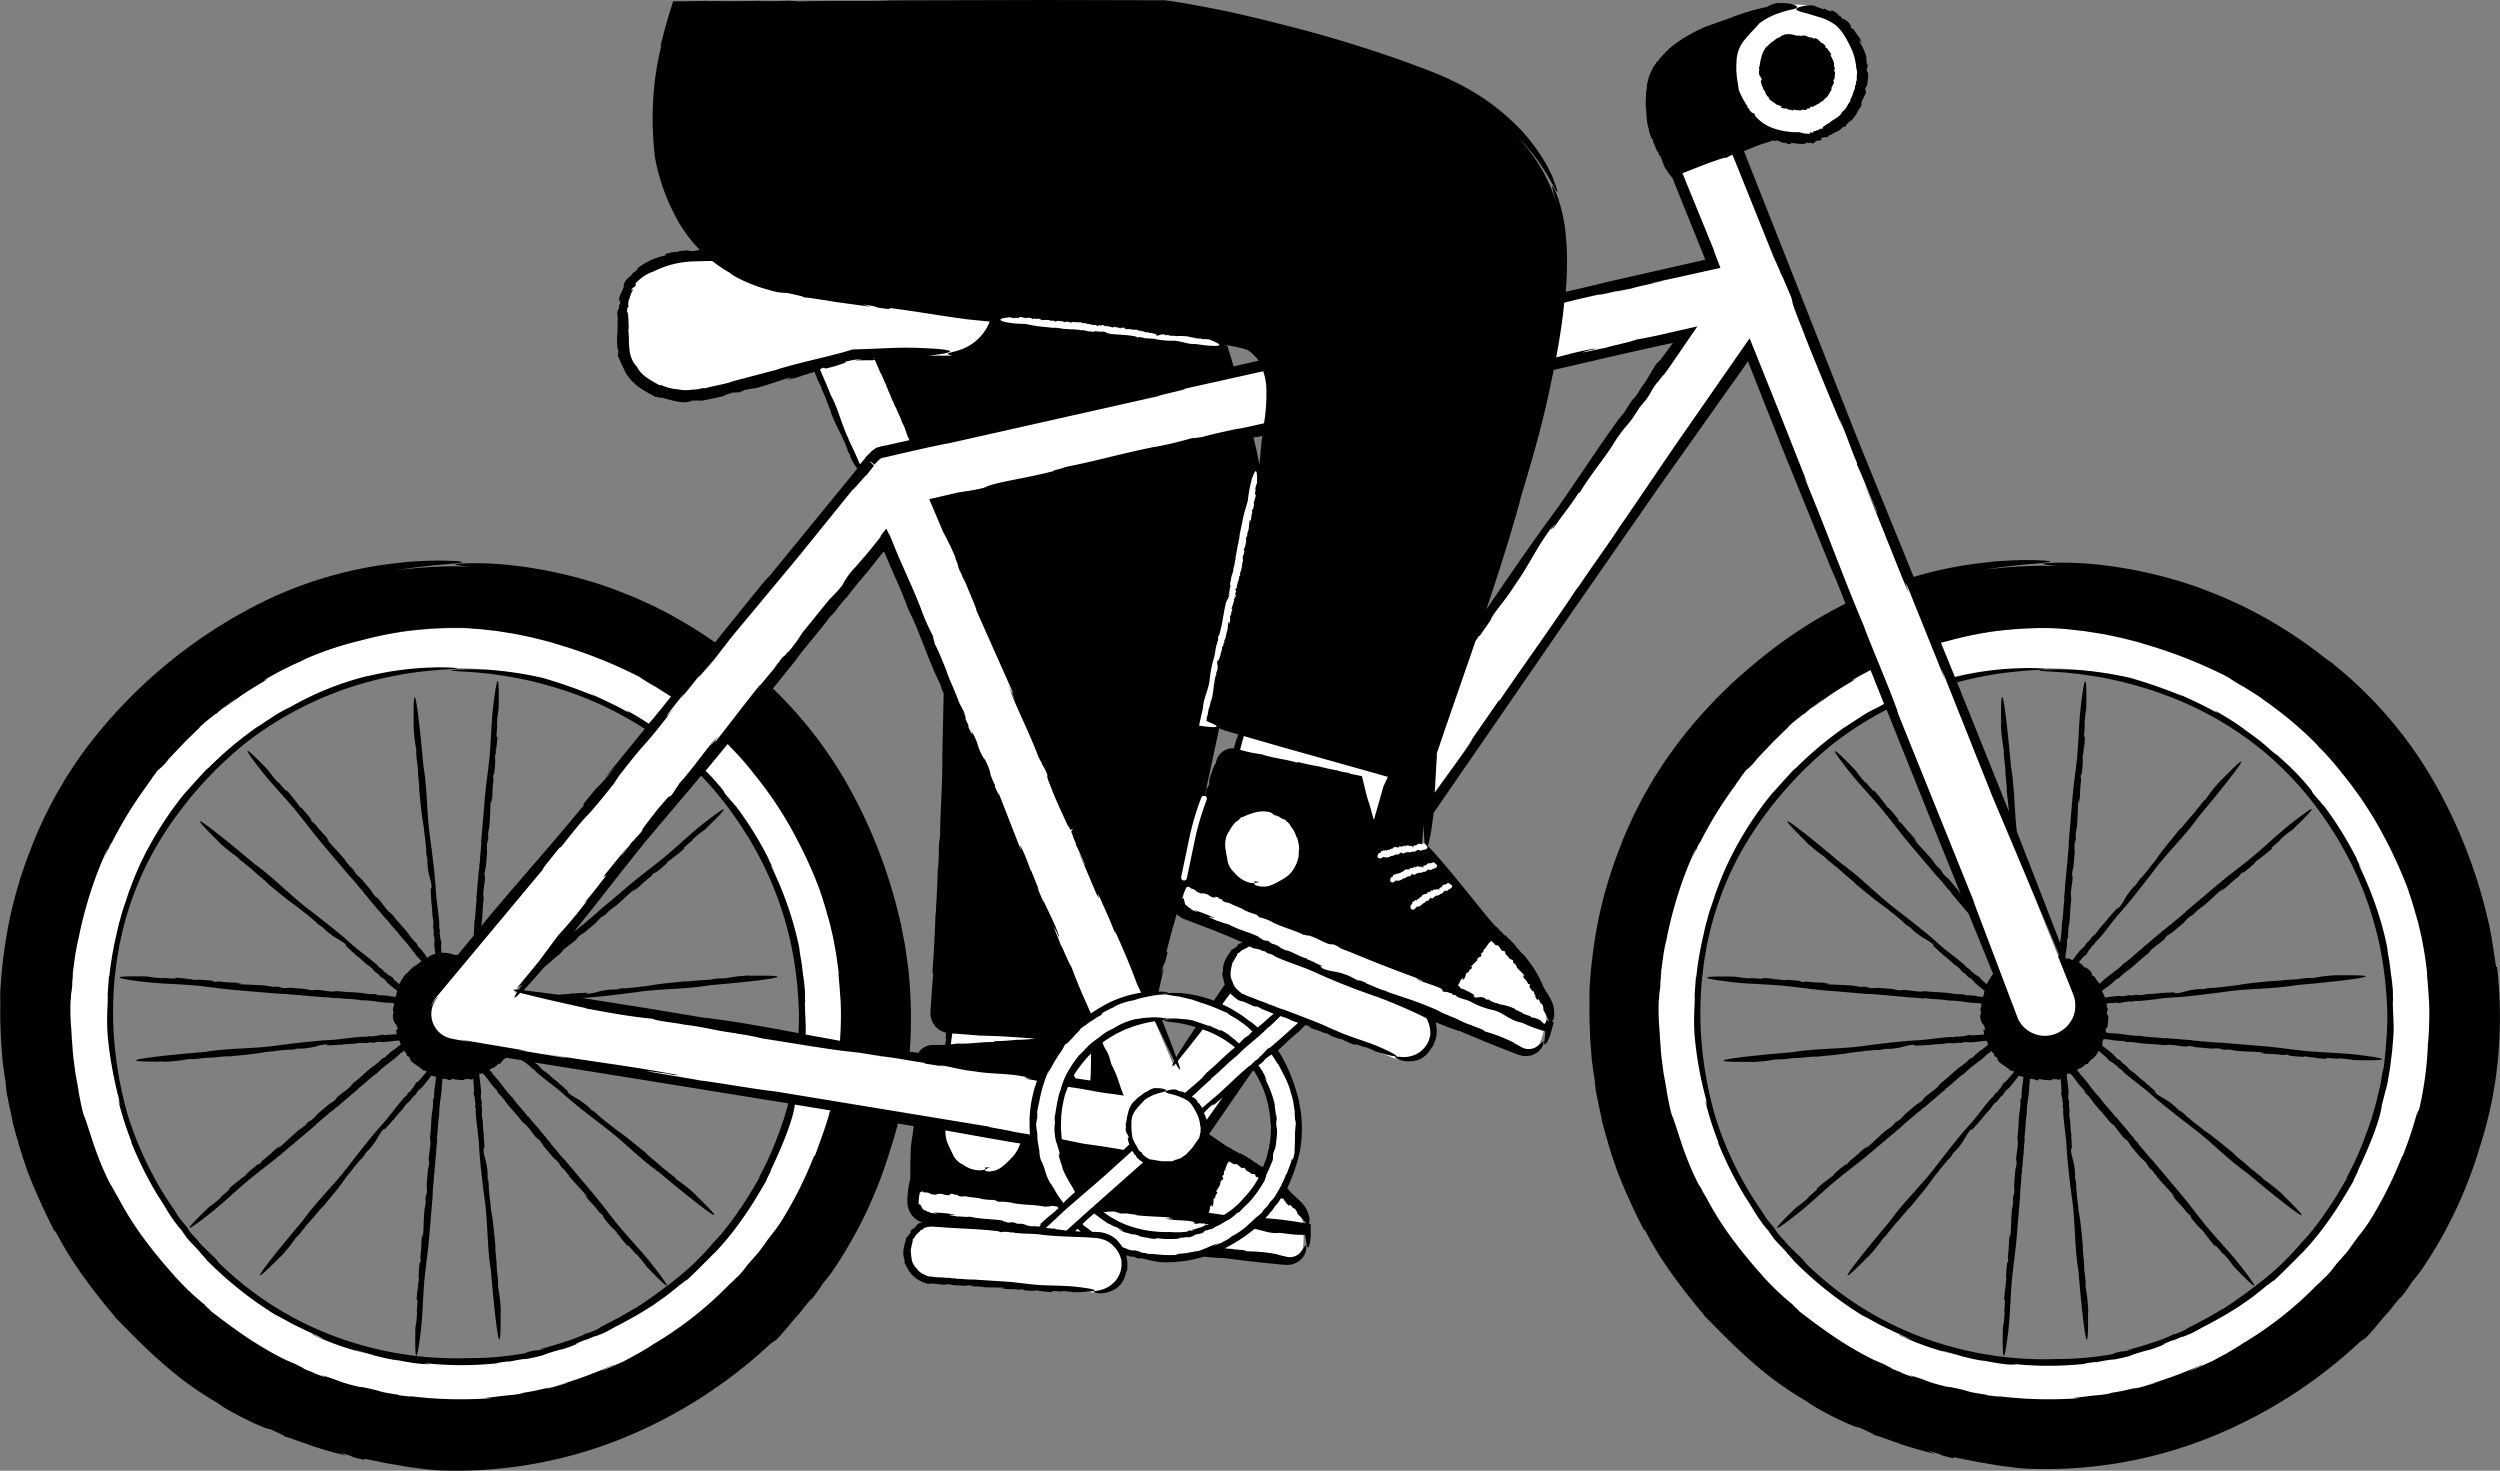 <svg xmlns="http://www.w3.org/2000/svg" width="436.227" height="256.629" viewBox="0 0 436.227 256.629">
  <rect x="0" y="0" width="436.227" height="256.629" fill="#808080" stroke="none"/>
  <g id="_67" data-name="67" transform="translate(-35.096 -206.59)">
    <g id="Group_968" data-name="Group 968">
      <path id="Path_13326" data-name="Path 13326" d="M199.06,400.05l2.32-19.65,28.32,2.32-3.64,28.58Zm63.44,23.8a15.015,15.015,0,0,0,0-2.6l-67.84-7.9-.2,2.97a2.972,2.972,0,0,0,2.55,2.82l62.36,7.27a2.82,2.82,0,0,0,3.14-2.55Z" fill="#fff"/>
      <path id="Path_13327" data-name="Path 13327" d="M262.5,420.12c-.48-3.2-7.22-9.1-12.1-11.67a11.7,11.7,0,0,0-1.48-.83l-4.36,11.5,17.94,2.15c.02-.33,0-.74-.01-1.15Z" fill="#fff"/>
      <path id="Path_13328" data-name="Path 13328" d="M391.76,323.2a60.6,60.6,0,1,1-60.6,60.6,60.688,60.688,0,0,1,60.6-60.6m0-7a67.6,67.6,0,1,0,67.6,67.6,67.644,67.644,0,0,0-67.6-67.6Z" fill="#fff"/>
    </g>
    <path id="Path_13329" data-name="Path 13329" d="M35.1,379.9v-.4C35.09,379.63,35.1,379.77,35.1,379.9Z"/>
    <g id="Group_969" data-name="Group 969">
      <path id="Path_13330" data-name="Path 13330" d="M391.76,323.2a60.6,60.6,0,1,1-60.6,60.6,60.688,60.688,0,0,1,60.6-60.6m0-7a67.6,67.6,0,1,0,67.6,67.6,67.644,67.644,0,0,0-67.6-67.6Z" transform="translate(-277.11)" fill="#fff"/>
      <path id="Path_13331" data-name="Path 13331" d="M250.3,340.26l1.33-6.4,25.87,8-3.2,13.6Z" fill="#fff"/>
      <circle id="Ellipse_399" data-name="Ellipse 399" cx="11.6" cy="11.6" r="11.6" transform="translate(337.06 207.4)" fill="#fff"/>
      <path id="Path_13332" data-name="Path 13332" d="M396.86,380l-61.6-153.9a5.385,5.385,0,1,0-10,4l9.1,22.7-139.6,31.3-6.43-15.4h12.23a8.7,8.7,0,1,0,0-17.4h-44.3c-4.8,0-12.5,2-12.5,10.4v4.2c0,7.4,7.5,10.4,12.5,9.8,4.33-.5,14.4-3.2,21.16-5.1l7.75,18.56-74.6,91.04a5.368,5.368,0,0,0-.7,5.7,5.49,5.49,0,0,0,4.5,3.1c3.58.43,56.4,9.08,101.32,16.52a22.82,22.82,0,0,0,4.75,11.81L216,421.3,198.76,420a5.016,5.016,0,1,0-.8,10l27.9,2.1a5,5,0,0,0,4.86-7.27,23,23,0,0,0,26.46-35.13l5.3-4.76,15.8,6.26a5,5,0,1,0,3.7-9.3l-16.77-6.64L340.18,267.7l46.6,116.4a5.4,5.4,0,0,0,5,3.4,4.767,4.767,0,0,0,2-.4,5.453,5.453,0,0,0,3.1-7.1Zm-272-.3,64.7-78.9,35.35,83.9a23.126,23.126,0,0,0-7.75,10.07l-92.3-15.06Zm101.67,8.82,3.53,8.38-8.82-1.46a19.2,19.2,0,0,1,5.3-6.92Zm-4.96,33.2,1.6-1.44a19.866,19.866,0,0,0,2.16,1.72l-3.76-.28Zm1.85-7.08a18.853,18.853,0,0,1-3.6-8.44l10.97,1.82Zm34.14-11.44a18.987,18.987,0,0,1-31.4,14.38l9.27-8.33a6.774,6.774,0,0,0,3.17.8,6.7,6.7,0,0,0,6.68-6.24l6.38-9.15,2.52-2.27a18.9,18.9,0,0,1,3.38,10.8Zm-17.6-10.5-3.53-8.37a18.354,18.354,0,0,1,8.63,1.04Zm14.92-21.38a4.958,4.958,0,0,0-5.1,7.34l-2.3,3.32a23.162,23.162,0,0,0-12.62-1.48L198.5,294.3,329,265.1,254.9,371.32Z" fill="#fff"/>
      <path id="Path_13333" data-name="Path 13333" d="M303.9,388.32a14.952,14.952,0,0,0,.7-2.5l-63.2-25.9-1,2.8a2.969,2.969,0,0,0,1.7,3.4l58.1,23.8a2.8,2.8,0,0,0,3.7-1.6Z" fill="#fff"/>
      <path id="Path_13334" data-name="Path 13334" d="M304.9,384.72c.4-3.2-4.5-10.7-8.5-14.5a13.47,13.47,0,0,0-1.2-1.2l-7.3,9.9,16.7,6.9c.1-.3.2-.7.3-1.1Z" fill="#fff"/>
    </g>
    <path id="Path_13335" data-name="Path 13335" d="M351.77,231.45h0l-.05.1Zm-1.42-5.7h0l-.03.06Z"/>
    <path id="Path_13336" data-name="Path 13336" d="M349.53,212.87a6.109,6.109,0,0,0-.86-.07h-.2a3.248,3.248,0,0,0-1.5-.23l.02-.03a2.538,2.538,0,0,0-1.47.63c-.15-.1-.5.27-.66.32v-.02c-.26.35-.76.45-.98.83a.114.114,0,0,1,.04-.13c-.2.23-.44.56-.53.52a4.26,4.26,0,0,0-.96,1.95l-.02-.04c.02.28-.1.32-.13.6a.075.075,0,0,0-.03.03c.02.3-.15.8-.14,1.03l-.07.01-.02.56.02-.2c.18.08-.14.42.01.82,0,.4.45.7.46,1.07.13.15-.18-.12-.04.13-.1.03-.1-.1-.15-.02.1.25.03.46.2.75l-.06.04c.3.35.26.8.53,1,.3.35-.02.4.38.7l.04.2c.13.17.2.03.3.23-.06.03.16.25.02.2.3.45.86.62,1.36,1.1.2-.02.46.2.6.16-.01.06.62.3.22.25-.03-.01-.1-.03-.08-.05l-.07.05c.3.3.7.2,1.07.33-.1-.05-.26-.1-.14-.1l.35.1-.1.04c.17.06.35.1.52.15l-.06-.1c.25.07.33.23.64.15.14-.05-.24-.12.04-.12a4.961,4.961,0,0,0,1.33.13c-.05-.08.07-.1.2-.13l.03.07c.46-.18.2.15.66-.05l.06-.12c.37-.25.28.1.66-.26-.17.08-.14-.12.08-.17l-.03.1a.815.815,0,0,1,.22-.12c-.05.07.01.1.17.02l-.08.14.27-.27c.3-.04.6-.37.75-.34,0,0,.5-.3.55-.48-.04.13.22-.07.2.06a1.884,1.884,0,0,1,.53-.6l-.02.03c.54-.44.63-.97,1.02-1.44-.1-.02.1-.28-.04-.26.18-.58.64-.98.36-1.3.05-.27.17-.3.2-.44v.07l.1-1.06c-.03-.2-.17-.23-.15-.56.07.1.05-.03.04-.16.01.08.04.1.07-.07a.461.461,0,0,1-.05-.1.035.035,0,0,1,.02-.01c-.04-.2-.06-.17-.05-.07-.01,0-.02.01-.04.04.05-.23-.1-.6.01-.65a6.122,6.122,0,0,0-.68-1.5c.02-.08.12.01.2.14l-.18-.33c.07-.03.14.18.2.28-.08-.48-.53-.78-.75-1.26l-.12-.05-.01-.03c-.03.02-.13-.04-.2-.1,0-.1.13-.1-.05-.3-.08-.2-.43-.4-.66-.56.1.1.04.1-.02.08-.1-.1-.1-.2-.2-.23l.05-.08c-.01.1-.33-.13-.4-.13-.02-.1.2.07.25.05a4.989,4.989,0,0,0-.66-.43c-.27-.08,0,.1-.16.1a4.093,4.093,0,0,1-.7-.3l.05.1a3.217,3.217,0,0,1-.95-.35,2.543,2.543,0,0,0-.68.01ZM195.1,420.23l.06-.1ZM143.86,256.1h0l.01-.2ZM293.6,373.28h0l.04.1ZM89.86,403.18l-.06.07Zm-.2-52.98c.01-.01-.03-.08-.16-.25Zm308.62-7.7c.02,0,.04-.08.06-.3Zm-2.18,11.03v0Zm20.83,65.05c-.01.01.03.08.16.25Zm-29.4-3.32v0ZM360.97,380.1h0Zm-3.34,29.36c-.01-.01-.08.03-.25.16Zm9.34-6.28-.06.07Zm43.68,6.06.07.06ZM366.77,350.2c.01-.01-.03-.08-.16-.25Z"/>
    <path id="Path_13337" data-name="Path 13337" d="M470.65,375.35l-.8-5.16-.45-2.36-.53-2.17a88.316,88.316,0,0,0-9.54-23.46,72.656,72.656,0,0,0-16.73-19.43,7.607,7.607,0,0,0-.9-.73l-.44-.3a.886.886,0,0,0-.2-.12,79.132,79.132,0,0,0-12.58-8.23s-1-.54-2.7-1.36l-3.05-1.37-3.88-1.52a77.918,77.918,0,0,0-18.5-4.12,58.324,58.324,0,0,0-6.77-.23c-1.56.04-2.3.13-1.83.26a12.02,12.02,0,0,0,1.66.24c.23.03.5.05.77.08l-2.43-.06a77.626,77.626,0,0,0-10.62.74c1.1-.2,2.13-.34,3.05-.48l3.88-.45,2.64-.22c2.75-.25,2.54-.37,1.06-.5a56.863,56.863,0,0,0-6.75.04c-1.22.04-2.34.17-3.15.27l-1.33.15a68.907,68.907,0,0,0-10.92,2.22l-.6.18-9.87-24.28L345.74,249l-6-15.18-.35-.87c1.06-.4,2.02-.84,3.2-1.25.48-.13,1.06-.32,1.7-.54.06-.02.12-.05.18-.07.28.05.57.1.87.17-.2-.1-.48-.15-.27-.2l.64.18-.16.07c.32.1.64.2.97.27l-.12-.15c.47.13.62.4,1.2.26.26-.1-.45-.2.07-.2a9.059,9.059,0,0,0,2.47.2c-.1-.13.13-.16.35-.22l.04.12c.85-.32.38.25,1.22-.1l.1-.2c.7-.44.5.15,1.23-.47-.32.14-.25-.2.17-.3l-.06.15a3.515,3.515,0,0,1,.42-.22c-.1.12,0,.2.3.02l-.15.24.5-.5c.53-.1,1.1-.7,1.4-.64a4.648,4.648,0,0,0,.48-.33c.24-.19.5-.4.54-.56-.1.24.4-.14.35.08a3.273,3.273,0,0,1,1-1.1l-.03.06c.98-.83,1.18-1.8,1.9-2.66-.15-.02.18-.52-.05-.47a10.732,10.732,0,0,1,.64-1.38c.2-.4.28-.73.05-1,.1-.5.3-.56.36-.82v.13c.1-.97.15-1.24.18-1.97-.04-.36-.28-.42-.26-1.05.12.2.08-.06.07-.3.02.15.07.2.12-.12a.668.668,0,0,1-.08-.17c.01,0,.01-.02.03-.01-.07-.4-.1-.32-.1-.14-.02-.01-.03.01-.06.07.1-.42-.18-1.13-.01-1.2a9.988,9.988,0,0,0-1.24-2.77c.04-.14.2.03.37.28l-.34-.62c.12-.06.25.33.36.52-.17-.87-.96-1.46-1.4-2.34l-.2-.1-.02-.06c-.04.04-.23-.1-.33-.2,0-.18.22-.16-.12-.52a2.1,2.1,0,0,0-.5-.56l-.7-.48c.2.2.08.2-.03.14-.18-.16-.2-.34-.4-.4l.08-.14c-.02.17-.6-.25-.7-.25-.04-.18.36.14.46.1a9.575,9.575,0,0,0-1.23-.8c-.5-.17.01.18-.27.17a7.09,7.09,0,0,1-1.27-.58l.1.2a8.318,8.318,0,0,1-1.78-.65,5.729,5.729,0,0,0-2.8.35c-.38.18-.37.35-.15.47a7.972,7.972,0,0,0,1.45.47c1.03.28,1.77.54,2.6.77a9.4,9.4,0,0,1,2.72,1.38,9.667,9.667,0,0,1,.97,1.06,8.12,8.12,0,0,1,.63.94c.37.62.7,1.25,1.2,2.3a10.836,10.836,0,0,1,.76,3.25,1.8,1.8,0,0,1,.1.98,9.767,9.767,0,0,0-.02,1.07l-.15.22a.893.893,0,0,1-.1.66l-.03-.02a4.676,4.676,0,0,1-.14.82l-.03-.02-.12.37-.02-.08a3.912,3.912,0,0,1-.6,1.5l.15.03c-.68.85-.66,1.35-1.45,1.98l-.02-.03c-.57,1.2-1.55,1.18-2.4,2.14.1-.12-.1-.03-.1-.07-.46.37-1.05.6-.93.88-.4.2-.36.06-.45-.02.05.1-.3.3-.6.42l.13-.1a6.785,6.785,0,0,1-.93.32l.25.18c-.53.07-.2-.25-.67-.06l.05.2a5.5,5.5,0,0,1-1.87-.27,12.826,12.826,0,0,1-4.27-.6,7.6,7.6,0,0,1-3.5-2.3l.02-.18c.1-.17-.72-.3-.65-.52l-.28-.16c-.02-.1-.1-.27.03-.17a.966.966,0,0,0-.37-.34l-.07-.32a13.6,13.6,0,0,1-1.5-2.86c-.05-.72-.3-1.7-.35-2.73-.08-.5-.03-1.03-.06-1.53.05-.48.03-.95.1-1.33a6.034,6.034,0,0,1,1.4-3.13c.73-.94,1.57-1.72,2.3-2.57.07-.03.18-.2.16-.2a12.524,12.524,0,0,1,1.7-1.08l.37-.18a6.56,6.56,0,0,1,.92-.4,18,18,0,0,1,2.47-.75c.76-.15,1.3-.33,1.18-.57-.14-.2-.97-.67-3.18-.6l.04-.06a5.6,5.6,0,0,0-2.12.72,39.865,39.865,0,0,0-6.85,2.1l-3.24,1.13a22.082,22.082,0,0,0-3.2,1.5,20.275,20.275,0,0,0-3.8,2.6,16.461,16.461,0,0,0-1.9,2.1l-.27.2a4.129,4.129,0,0,1-.5.8l-.01-.03c-.17.42-.45.84-.5,1.06v-.03l-.2.5v-.1a16.567,16.567,0,0,0-.53,2.2l.1-.04a8.53,8.53,0,0,0-.17.93l-.03.76-.06,1.6V225c.26,1.63.03,2.64.62,4.26-.08-.2-.02.1-.05.1.2.76.5,1.54.65,1.5.17.54.1.46.06.55.07-.03.27.42.44.83l-.1-.18c.15.4.34.77.52,1.15l.03-.28c.24.62-.1.23.22.8l.1-.06c.4.84.5,1.4.9,2.2l.4.6.26.38.36.47.1.12c.03.04.06.1.1.06h.01l.9,2.24,4.9,12.16-17.3,3.93c-2,.5-4.43,1.08-7.07,1.68a54.669,54.669,0,0,0,.05-9.56,28.351,28.351,0,0,0-1.45-7c-.62-1.55-1-2.22-.94-1.72.02.34.32,1.2.63,2.7a22.646,22.646,0,0,0-.87-2.6,29.216,29.216,0,0,0-6.08-9.1q1.11,1.082,2.13,2.25a33.771,33.771,0,0,1,3.9,5.67c1.36,2.58,1.37,2.32.9.83-.15-.38-.32-.84-.5-1.35-.2-.5-.5-1.05-.76-1.63a28.063,28.063,0,0,0-2.1-3.4,31.358,31.358,0,0,0-3.07-3.7c-6.15-6.3-12.67-8.94-19-11.23a224.984,224.984,0,0,0-23.2-7.03c-4.3-1.1-7.86-1.9-11.04-2.54l-4.54-.85-2.16-.35-1.07-.16-.54-.07a2.1,2.1,0,0,0-.4-.03h-.27l-20.63-.05-26.67.07c-4.06.2-11.24,0-16.05.18l-1.86-.12c-1.66.06-3.6.1-5.27.04l.1-.03c-2.48.1-5.27.04-6.5.08l.1-.04-3,.02.52-.05-3.25.06-2.06.02h-.8l-.03.1-.05.17-.1.35-.4,1.26q-.926,3.005-1.64,6.07l.2-.3a50.719,50.719,0,0,0-1.47,9.85,56.852,56.852,0,0,0,.3,9.4l-.05-.1a36.251,36.251,0,0,0,4.33,11.94,25.642,25.642,0,0,0,3.6,4.66c-.42.03-.84.07-1.3.06.46.02,1,.02.64.1-.44,0-.93,0-1.4.02l.3-.12q-1.053.03-2.1.15l.3.1a6.037,6.037,0,0,0-2.52.43c-.48.23,1-.08-.05.23a11.651,11.651,0,0,0-4.8,2.24c.23,0-.16.3-.5.68l-.13-.04a3.858,3.858,0,0,1-.92,1c-.15.12-.36.2-.8,1.1v.4a7.157,7.157,0,0,1-.53,1.27,2.458,2.458,0,0,0-.3,1.47c.12-.75.33-.3.1.6l-.08-.25c-.08.5-.03.68-.07,1-.05-.3-.17-.18-.2.57l-.12-.5c.05.47.08.98.16,1.4-.13,1,.03,2.62-.14,3.03,0,0,0,.14-.01.35a8.166,8.166,0,0,0,.01.84q.028.5.09.99a3.26,3.26,0,0,0,.2.67c-.2-.46.01.87-.2.52.1.3.4.88.62,1.47.3.57.57,1.17.73,1.5l-.1-.1a9.03,9.03,0,0,0,2.48,2.75,24.8,24.8,0,0,0,2.95,1.72c-.05-.15,1.1.34.88.06,2.32.66,4.37,1.2,5.25.6,1.1-.1,1.3-.02,1.85-.05l-.25.07c1.97-.36,2.5-.5,3.95-.8a8.921,8.921,0,0,1,2.03-.73c-.4.2.13.06.6-.05-.3.1-.38.15.25.07a2.1,2.1,0,0,1,.33-.15c.01.01.03.01.02.02.78-.23.64-.23.27-.15.01-.02-.02-.03-.14-.03a22.355,22.355,0,0,1,2.42-.42c2.36-.64,4-1.27,5.93-1.86.24.03-.2.23-.75.42l1.38-.4c.02.13-.78.3-1.2.43,1.6-.22,3.1-1,4.9-1.4a12.352,12.352,0,0,0,1.18,2.67c-.1.2.38.96.45,1.26l-.02-.02c.42.66.5,1.5.9,2.15a.3.3,0,0,1-.14-.17c.23.5.55,1.16.47,1.23a33.908,33.908,0,0,0,1.64,3.57l-.05-.04a8.067,8.067,0,0,1,.5,1.02c0,.03.01.07,0,.07.3.43.6,1.38.8,1.74l-.05.05.4.94-.13-.36c.22.05.2.76.6,1.4a10.805,10.805,0,0,0,.87,1.36l-15.86,19.4c1.38-1.75-.66.7-.58.53l-7.3,9.03-1.07,1.35a81.547,81.547,0,0,0-8.48-5.2s-1-.54-2.7-1.36l-3.05-1.37-3.88-1.52a77.918,77.918,0,0,0-18.5-4.12,58.207,58.207,0,0,0-6.77-.23c-1.56.04-2.3.13-1.83.26a12.02,12.02,0,0,0,1.66.24c.23.03.5.05.77.08l-2.43-.06a77.626,77.626,0,0,0-10.62.74c1.1-.2,2.13-.34,3.05-.48l3.88-.45,2.64-.22c2.75-.25,2.54-.37,1.06-.5a56.863,56.863,0,0,0-6.75.04c-1.22.04-2.34.17-3.15.27l-1.33.15a69.139,69.139,0,0,0-10.92,2.22,71.6,71.6,0,0,0-9.35,3.4,86.726,86.726,0,0,0-33.1,26.66c-.8,1.1-1.64,2.23-2.4,3.45l-1.2,1.85-1.17,2.02c-.84,1.37-1.57,2.92-2.43,4.57-.77,1.7-1.65,3.53-2.4,5.62a75.741,75.741,0,0,0-3.74,12.46,85.258,85.258,0,0,0-1.6,12.76c.03,1,.02,2.16.01,3.44s.07,2.66.1,4.07c.06,1.4.2,2.83.3,4.2.15,1.36.36,2.65.54,3.8.02.6.12,1.2.18,1.8l.5,2.5q.3,1.244.54,2.5l-.06-.1q.442,1.745.96,3.47a26.077,26.077,0,0,0,.8,2.57l-.07-.08.95,2.76-.2-.46a109.643,109.643,0,0,0,5.04,11.2l-.02-.35a61.492,61.492,0,0,0,4.98,8.08c.78,1.08,1.55,2.15,2.45,3.26l1.4,1.78,1.64,1.97-.1-.05c3.23,3.32,5.8,5.9,8.6,8.32a57.947,57.947,0,0,0,9.92,7.06c-1.03-.6.4.33.3.3,3.77,2.27,8.1,4.15,8.26,3.92l2.3,1.07c.27.14.2.17.38.3.04-.13,2.6.9,5,1.64l-1.1-.32c2.25.78,4.54,1.42,6.85,2-.44-.17-.87-.37-1.3-.58,3.64.98.86.5,4.4,1.3v-.2l3.5.7c1.08.22,2.1.36,3.12.55,1,.2,2.03.32,3.1.45a34.5,34.5,0,0,0,3.5.33,77.234,77.234,0,0,0,31.58-5.5,84.156,84.156,0,0,0,26.1-16.64l.73-.5c.46-.08,3.56-4.1,4.14-4.58l1.42-1.8c.43-.48,1.3-1.52.63-.6a28.2,28.2,0,0,0,2.17-2.98l1.42-1.77a76.738,76.738,0,0,0,10.4-21.76c.44-1.3.87-2.8,1.28-4.4l2.75.46c-.12,1.32-.34,2.3-.5,3.75l-.07,2.77-.03,2.87c-.08.01-.08.13-.1.22l-.08.38-.15.86-.1.9-.05.6c-.01.2-.02.43-.02.64l.01.3a2.816,2.816,0,0,0,.02.4,3.779,3.779,0,0,0,1.6,2.64,4.02,4.02,0,0,0,.97.49.809.809,0,0,1-.27.07c-.1.01-.23,0-.67.33a.935.935,0,0,0-.1.2,2.27,2.27,0,0,1-.6.5c-.13.08-.27.18-.53.67.26-.35.24-.06-.08.34l.02-.15c-.16.24-.17.35-.28.5.06-.17-.06-.14-.24.26a1.566,1.566,0,0,1,.05-.3,3.349,3.349,0,0,0-.2.8,6.923,6.923,0,0,0-.4,1.83,3.588,3.588,0,0,0,.27,1.63c-.14-.25.04.5-.1.3.17.33.7,1.23.9,1.6l-.06-.06a5.586,5.586,0,0,0,3.34,2.18c-.04-.08.67.08.5-.06,1.34.02,2.32.4,2.8.1a5.481,5.481,0,0,1,.98.17h-.14c1.08.05,1.4.07,2.2.14a4.016,4.016,0,0,1,1.2-.06c-.24.05.06.06.33.08-.17,0-.23.02.12.1a1.06,1.06,0,0,1,.2-.03c0,.01.02.01.01.02.45.01.37-.01.17-.04.01-.01-.01-.02-.07-.04.46.12,1.3.1,1.35.2,1.35.08,2.32.04,3.45.08.12.07-.14.1-.47.1l.8.04c-.01.08-.46.01-.7.01.94.2,1.97.02,3.07.22l.24-.05.07.02a1.035,1.035,0,0,1,.42-.06c.15.08-.02.16.53.2a10.359,10.359,0,0,0,1.8.06c-.3-.03-.2-.07-.07-.08.28.02.43.1.64.1l.02.1c-.1-.1.73-.04.83-.07.15.08-.43.03-.5.08l1.66.1c.6-.03-.1-.1.2-.16a10.463,10.463,0,0,1,1.63.1l-.18-.1a10.322,10.322,0,0,1,2.22.2c7.33-.13,1.6-.82,1.6-.82-2.85-.4-4.35-.27-7.77-.46-3-.27-3.78-.5-6.9-.66l-4.52-.3c-.7.07-1.9-.14-2.73-.1l-.3-.1a3.33,3.33,0,0,1-.89-.05l.02-.02c-.42.02-.9-.05-1.1-.03l.02-.02-.5-.03.1-.02a8.317,8.317,0,0,1-2.04-.18l.03.1a6.709,6.709,0,0,1-1.35-.56,2.893,2.893,0,0,1-1.02-.9h.03a2.775,2.775,0,0,1-.88-1.6,12.337,12.337,0,0,1-.16-1.88c0,.2.05-.07.07-.05.05-.68.38-1.34.23-1.43.26-.45.25-.33.34-.36-.06-.03.16-.42.43-.72l-.1.16a4.093,4.093,0,0,1,.84-.77,2.451,2.451,0,0,0-.27.02c.54-.32.22.04.7-.28l-.06-.1a3.851,3.851,0,0,1,2.13-.25c.4.01.88.05,1.34.08l1.42.1,2.84.15c1.9.1,3.74.22,5.46.45l.15.1c.06.13.96-.12,1.1.01l.4-.03c.1.03.35.07.14.1a2.707,2.707,0,0,0,.65-.01l.4.1c1.46.17,2.7.1,4.24.26,1.83.3,5.32.4,7.33.48.7.01,1.44.06,2.2.13a5.708,5.708,0,0,1,2.07.46,5.118,5.118,0,0,1,2.54,2.9,1.061,1.061,0,0,0,.1.28,4.55,4.55,0,0,1-.13,2.32,4.788,4.788,0,0,1-.77,1.44,5.088,5.088,0,0,1-2.46,1.64c-.86.24-1.54.24-1.4.4a1.888,1.888,0,0,0,.96.23,4.716,4.716,0,0,0,2.7-.72l-.04.07a4.291,4.291,0,0,0,2-2.98,1.167,1.167,0,0,0,.22-.73c.05-.35.01-.72.04-.9l.02.03c-.08-.45-.13-.92-.23-1.4.45.13.9.25,1.37.36l-.37-.24c1.07.32.23.24,1.28.47l.01-.12c1.52.26,2.4.6,3.9.73a22.539,22.539,0,0,0,7.4-.97c.88.1,1.76.2,2.62.22a1.27,1.27,0,0,0,.56,0l4.36.54,3.05.34,2.8.27.72.06a4.431,4.431,0,0,0,.89-.02,3.53,3.53,0,0,0,1.55-.63,3.094,3.094,0,0,0,1.26-2.05c.06-.56-.05-.78-.18-.65a7.555,7.555,0,0,1-.97,1.34,2.58,2.58,0,0,1-1.46.66,2.744,2.744,0,0,1-1-.1l-1.38-.32.1-.03a27.085,27.085,0,0,0-5.54-.55c-.23-.32-1.96-.26-2.5-.42l.06-.02a6.679,6.679,0,0,1-1.33-.1,26.843,26.843,0,0,0,5.16-3.37c1.35.2,2.74.85,4.1.7.05.04.2-.01.2-.04l1.5.2a23.076,23.076,0,0,0,2.72.18l.32-.01.26,1.54c.1.88.26.8.44.4a3.939,3.939,0,0,0,.22-.99l.06-.6.01-1c-.01-.34-.01-.67-.01-.97v-.22c0-.08-.1-.04-.16-.07a1.579,1.579,0,0,1-.23-.04.4.4,0,0,0,.12-.11,2.264,2.264,0,0,0,.04-.92,5.014,5.014,0,0,0-.14-.54,4.926,4.926,0,0,0-1.2-2.08c-.5-.52-1.07-1.02-1.82-1.73l-.7-.83a31.349,31.349,0,0,0,1.5-3.8,19.5,19.5,0,0,0,1.04-6l.03-.86-.05-.85c-.04-.57-.07-1.12-.13-1.66l-.27-1.53a7.819,7.819,0,0,0-.3-1.34,29.158,29.158,0,0,0-2.8-6.96c-.2-.35-.42-.68-.64-1.02,1.1-1.02,2.23-2.17,3.74-3.35a10.874,10.874,0,0,1,1.08-1.1c.26.1.53.17.8.27.1.1-.17.05-.48-.05l.75.27c-.04.07-.44-.13-.68-.2.84.47,1.87.6,2.86,1.12l.24.03.06.03a1.036,1.036,0,0,1,.42.07c.12.12-.07.15.44.35a11.886,11.886,0,0,0,1.7.6c-.28-.12-.18-.12-.04-.1a4.927,4.927,0,0,0,.6.27l-.01.1c-.07-.12.7.18.8.18.12.12-.42-.1-.5-.08l1.55.6c.57.15-.07-.12.23-.1a10.151,10.151,0,0,1,1.52.57l-.15-.15a10.435,10.435,0,0,1,2.06.85c7.03,2.05,1.77-.3,1.77-.3-2.6-1.23-4.07-1.55-7.27-2.75-2.78-1.15-3.46-1.6-6.38-2.68-1.38-.56-2.86-1.1-4.22-1.62-.7-.14-1.77-.7-2.57-.9l-.27-.18a4,4,0,0,1-.84-.3h.02c-.4-.1-.84-.3-1.04-.36l.02-.01-.48-.18h.1a8.517,8.517,0,0,1-1.9-.77v.1a7.417,7.417,0,0,1-1.12-.93,2.982,2.982,0,0,1-.7-1.17l.03.01a2.975,2.975,0,0,1-.4-1.8,8.839,8.839,0,0,1,.4-1.83c-.05.18.07-.05.1-.03.25-.63.76-1.15.64-1.3.38-.35.34-.24.43-.24-.05-.05.28-.36.63-.56l-.14.12a6.13,6.13,0,0,1,1.03-.5c-.1-.03-.17-.04-.26-.06.6-.15.23.1.72-.05l.08.1c.02.24,1.6.3,1.7.57l.66.16c.16.1.5.3.18.2a5.249,5.249,0,0,0,1.03.32l.56.37c2.2,1.02,4.22,1.56,6.57,2.58a117.226,117.226,0,0,0,11.33,4.5,89.554,89.554,0,0,1,8.5,3.68,5.528,5.528,0,0,1,.68,2.34.78.78,0,0,0,.03.3,4.592,4.592,0,0,1-1.95,3.33,4.945,4.945,0,0,1-2.83.82c-.9-.03-1.54-.23-1.45-.03a1.9,1.9,0,0,0,.85.5,4.816,4.816,0,0,0,2.8.13l-.06.05a4.324,4.324,0,0,0,2.8-2.26c.27-.05.6-1.14.73-1.5l.01.04a5.7,5.7,0,0,0,0-2.9.445.445,0,0,1,.13.25q-.045-.186-.1-.37a37.351,37.351,0,0,0,3.65,1.4,1.1,1.1,0,0,0,.54.15l4.05,1.7,2.85,1.15,2.62,1.02.67.25a4.176,4.176,0,0,0,.86.22,3.43,3.43,0,0,0,1.67-.19,3.085,3.085,0,0,0,1.76-1.63c.2-.52.16-.77,0-.68a6.471,6.471,0,0,1-1.3,1.02,2.639,2.639,0,0,1-1.58.25,2.874,2.874,0,0,1-.95-.36l-1.24-.68h.12a28.6,28.6,0,0,0-5.2-2.02c-.13-.37-1.8-.78-2.3-1.07h.06c-1.44-.35-2.72-1.3-4.1-1.67a.588.588,0,0,1,.42.06,9.089,9.089,0,0,1-2.3-1,68.156,68.156,0,0,0-7-2.6h.12a19.193,19.193,0,0,1-2.05-.7.781.781,0,0,0-.1-.08c-.97-.2-2.65-1.06-3.4-1.28v-.12l-1.8-.7.66.3c-.35.2-1.3-.73-2.67-1.1-1.2-.54-2.73-.43-3.94-1.1-.66-.12.62,0-.32-.27.03-.16.46.08.28-.13-.92-.3-1.4-.75-2.53-1.1v-.13c-1.52-.38-2.63-1.26-3.67-1.45-1.5-.5-.84-.74-2.47-1.15l-.53-.4c-.65-.3-.55,0-1.25-.38.1-.08-.9-.45-.42-.37-1.58-.83-3.44-1.15-5.5-2.3-.55,0-1.6-.56-2-.57-.02-.1-2.18-.9-.88-.6.1.03.3.1.27.13l.2-.05a25.21,25.21,0,0,0-3.5-1.34c.35.2.83.37.48.32l-1.13-.48h.28c-.12-.06-.32-.14-.37-.18a2.44,2.44,0,0,1-.23-.16,1.628,1.628,0,0,1-.4-.43,1.276,1.276,0,0,0,.01.2,1.462,1.462,0,0,1-.27-.66c-.04-.2-.1-.37-.18-.65-.1-.27-.15.42-.2.01l.2-.77c.01-.02.01-.04.02-.05.1-.3.26-.63.4-.97a.624.624,0,0,1,.15-.2c.04-.05.13.07.18.08,0-.08.01-.1.04-.12h.07l.27.1v.13c1.57.46.45.48,2,.96l.33-.05c1.44.32.63.54,2.25.84-.6-.22-.17-.37.53-.02l-.23.04a6.324,6.324,0,0,1,.82.28c-.26-.04-.2.1.4.33l-.45-.02,1.2.25c.82.47,2.25.9,2.54,1.2a11.959,11.959,0,0,0,2.32.84c-.42-.05.6.4.25.42a8.708,8.708,0,0,1,2.5.92l-.1-.03c2.05,1,3.68,1.3,5.5,2.23-.03-.17.94.3.76.04,2,.63,3.4,1.78,4.3,1.57q.318.124.63.26c.4.2.54.36.86.5l-.22-.06c1.7.64,2.17.83,3.4,1.35.03.01.06.01.08.02,3.32,1.4,7.43,2.92,10.1,3.92.02.01.05.02.07.03a4.714,4.714,0,0,1-.55-.15l1.24.47c-.06.12-.73-.22-1.12-.35,1.33.77,2.97,1.02,4.55,1.83a.5.5,0,0,1-.07.08l.22.12c-.03.04-.05.1-.07.13-.12.07.23.13.56.17s.63.08.6.17l.44.08c.06.07.25.2.03.15a1.577,1.577,0,0,0,.64.16,3.484,3.484,0,0,1,.27.26c.74.42,1.5.45,2.3.84a14.184,14.184,0,0,0,3.95,1.5c1.62.32,3.04,1.83,4.72,2.13a.212.212,0,0,0,.2.02l1.4.6a21.022,21.022,0,0,0,2.57.9l.3.08-.17,1.55c-.14.87.03.84.32.5a4.1,4.1,0,0,0,.48-.9q.119-.275.21-.56l.28-.98.25-.94.06-.22c.03-.07-.1-.07-.14-.1l-.2-.1a.225.225,0,0,0,.14-.08,2.121,2.121,0,0,0,.28-.88c.02-.3.01-.56.01-.56a4.987,4.987,0,0,0-.6-2.33c-.34-.64-.76-1.27-1.28-2.15a16.8,16.8,0,0,0-1.94-3.64,21.49,21.49,0,0,0-1.64-2.13c-.4-.2-.7-.88-1.15-1.14l-.03-.22a.872.872,0,0,1-.38-.38l.03-.01c-.23-.13-.37-.38-.5-.44l.03-.02-.22-.2h.07a4.432,4.432,0,0,1-.93-.9l-.08.13a2.757,2.757,0,0,0-.35-.42c.02.03-.15-.16-.27-.26a5.865,5.865,0,0,1-.44-.42c.01-.01.01-.02.02-.03-.08-.08-.16-.17-.25-.25l.03-.02c-.05-.02-.07-.04-.12-.06a3.257,3.257,0,0,0-.35-.3l-.37-.4-.3-.36-.42-.5-.83-1-1.64-2.03s-3.96-4.95-6.56-7.9c-.63-.7-1.17-1.3-1.57-1.68a28.584,28.584,0,0,0,.76-3.96l.26-1.87,23.14-33.58,15.93-22.92,15.77-22.26.25.67,2.72,6.9,3.64,9.16,7.23,17.8c.17.47.52,1.3.82,2l.4.92q.081.189.18.37l1.78,4.45a80.883,80.883,0,0,0-16.36,10.88,81.735,81.735,0,0,0-13.4,14.16c-.8,1.1-1.64,2.23-2.4,3.45l-1.2,1.85-1.17,2.02c-.84,1.37-1.57,2.92-2.43,4.57-.77,1.7-1.65,3.53-2.4,5.62a75.741,75.741,0,0,0-3.74,12.46,85.262,85.262,0,0,0-1.6,12.76c.03,1,.02,2.16.01,3.44s.07,2.66.1,4.07c.06,1.4.2,2.83.3,4.2.15,1.36.36,2.65.54,3.8.02.6.12,1.2.18,1.8l.5,2.5q.3,1.244.54,2.5l-.06-.1c.3,1.17.65,2.4.96,3.47s.57,2.02.8,2.57l-.07-.08.95,2.76-.2-.46a109.642,109.642,0,0,0,5.04,11.2L322,421a61.489,61.489,0,0,0,4.98,8.08c.78,1.08,1.55,2.15,2.45,3.26l1.4,1.78,1.64,1.97-.1-.05c3.23,3.32,5.8,5.9,8.6,8.32a57.946,57.946,0,0,0,9.92,7.06c-1.03-.6.4.33.3.3,3.77,2.27,8.1,4.15,8.26,3.92l2.3,1.07c.27.14.2.17.38.3.04-.13,2.6.9,5,1.64l-1.1-.32c2.25.78,4.54,1.42,6.85,2-.44-.17-.87-.37-1.3-.58,3.64.98.86.5,4.4,1.3v-.2l3.5.7c1.08.22,2.1.36,3.12.55,1,.2,2.03.32,3.1.45a34.5,34.5,0,0,0,3.5.33,77.234,77.234,0,0,0,31.58-5.5,84.155,84.155,0,0,0,26.1-16.64l.73-.5c.46-.08,3.56-4.1,4.14-4.58l1.42-1.8c.43-.48,1.3-1.52.63-.6a28.2,28.2,0,0,0,2.17-2.98l1.42-1.77a76.737,76.737,0,0,0,10.4-21.76,72.155,72.155,0,0,0,3.48-20.23,79.342,79.342,0,0,0-.46-11.28ZM249.6,266.9a17.723,17.723,0,0,1,1.95.4,7.878,7.878,0,0,1,.9.25,1.2,1.2,0,0,1,.35.14.723.723,0,0,1,.32.2,7.111,7.111,0,0,1,1.6,1.64l-4.38,1c-.32-1.13-.68-2.32-1.08-3.6l-.76-.2,1.1.17Zm-78.85,4.17-7.83,2.06c-1.15.48-3.32.77-4.7,1.2l-.57-.02a6.065,6.065,0,0,1-1.52.27l.03-.04a10.057,10.057,0,0,1-1.78.14l.03-.03-.83-.06.15-.04a8.88,8.88,0,0,1-3.42-.84l.03.17a21.025,21.025,0,0,1-2.36-1.38,6.788,6.788,0,0,1-.9-.74,5.246,5.246,0,0,1-.82-1.1h.04a4.981,4.981,0,0,1-1.36-3.02,13.467,13.467,0,0,1-.1-1.6,19.248,19.248,0,0,0-.13-2.03c.05.38.07-.16.1-.13l-.08-1.95c-.04-.54-.08-.86-.23-.9.05-.95.14-.76.27-.87a2.708,2.708,0,0,1,.15-1.53l-.06.33.3-1c.13-.32.3-.63.43-.94l-.4.26c.56-.98.37-.12.9-1.04l-.17-.1a7.347,7.347,0,0,1,3.23-2.18,16.212,16.212,0,0,1,4.45-1.5,19.556,19.556,0,0,1,2.4-.26l2.54-.06c.28-.01.55-.01.83-.01a24.637,24.637,0,0,0,3.5,2.3c-1.12-.6.43.34.33.32a26.732,26.732,0,0,0,6.15,2.45,9.224,9.224,0,0,0,3.07.5c3.26.7,2.64.63,3.05.82,0-.12,2.86.36,5.42.73l-1.2-.13,7.35,1-1.4-.42c3.9.57.95.43,4.7.83l-.02-.2c5.4.7,8.53,1.32,13.74,2l3.72.37a6.925,6.925,0,0,1-.7,1.43,8.608,8.608,0,0,1-4.1,3.38c-1.53.58-2.74.62-2.45.9a2.222,2.222,0,0,0,.84.2,7.873,7.873,0,0,1-.84.04h-3.45c8.57-.93-.1-1.28-.1-1.28a64.41,64.41,0,0,0-6.62-.05l-3.3.14-1.9.07-1.12.03a3.284,3.284,0,0,0-.75.18c-.18.06-.36.1-.54.17-5.2,1.43-6.64,1.56-12,3.12Zm16.98-1.8c-.1-.04-.34-.08-.07-.16C187.68,269.16,187.71,269.21,187.73,269.27Zm-10.5,2.14a.037.037,0,0,0,.03-.01c0,.01.01.02.01.04Zm5.96,11.8c-1.13-2.2-1.76-5.04-2.93-7.28a.611.611,0,0,0-.15-.26l-.87-2.14-1.07-2.48a2.13,2.13,0,0,1,.64-.3c.3.04.05.27,1-.01a21.188,21.188,0,0,0,3.1-1c-.54.14-.38.02-.17-.08a8.023,8.023,0,0,0,1.14-.27l.1.14c-.06-.02.01-.07.06-.1a.45.45,0,0,1,.12-.06.691.691,0,0,1,.2-.02c.37-.03.8-.05.88-.08.28.12-.77.1-.9.2l3-.02a1.781,1.781,0,0,0,.4-.07l.98,2.25c.35.5.64,1.54,1.02,2.15l.04.28a2.671,2.671,0,0,1,.32.71l-.03-.01c.2.32.32.7.42.87l-.03-.01.18.4-.06-.06a14.863,14.863,0,0,1,.76,1.72l.06-.08c.4,1.18.73,1.53,1.06,2.6l-.03-.01c.72,1.15.73,2.03,1.37,3.2l-4.1.92a2,2,0,0,0-.37.08.189.189,0,0,1-.08.02h-.04a1.542,1.542,0,0,0-.3.04l-.15.05c-.03.03-.05.01-.05.02a2.843,2.843,0,0,0-.35.13c-.14-.05-.24.04-.35.07-.04-.01-.02.07-.07.08-.07-.01-.13.03-.2.1l-.1.1a.176.176,0,0,1-.05.04l-.07.04c-.01.01-.03.02-.04.03a1.1,1.1,0,0,0-.28.18.74.74,0,0,0-.16.2l-.42.4-.27.26c-.04.05-.1.1-.2.2a3.251,3.251,0,0,0-.18.3l-.82.98c-.6-1.45-1.43-3.22-2-4.38Zm6.06,2.28Zm-.72.3-.01-.01Zm-.55,1.27h-.03l.03-.08Zm-.03-1.08v0Zm-10.72,122.3-.12.1a69.289,69.289,0,0,1-5.05,10.27,26.152,26.152,0,0,1-2.2,3.22c-.25.3-.5.63-.86,1.12s-.8,1.16-1.54,2.12l-1.24,1.4c-1.37,1.53-.85,1.22-2.43,2.87.05-.14-2.03,2.05-1.15,1.04a63.608,63.608,0,0,1-13.5,10.7c-.6.42-1.66,1.05-2.68,1.64l-2.52,1.36-2.76,1.22c-1.12.47-1.78.72-.03-.08a6.991,6.991,0,0,1,.8-.35l.4-.26a77.559,77.559,0,0,1-10.2,3.75c1.1-.3,2.55-.7,1.6-.38-1.15.3-2.28.68-3.45.9l.7-.23-2.6.58c-.87.18-1.74.3-2.6.47l.73-.05-1.67.26-1.4.14c-.92.08-1.86.24-3.32.38-1.32.16,2.46-.08-.27.15a71.4,71.4,0,0,1-13.1-.4c.4.14-.78-.02-2-.15l-.13-.1c-4.64-.73-1.7-.38-6.24-1.33-.28-.03-.56-.05-.83-.1-4.1-1.02-2.15-.72-6.63-2.08,1.74.64.75.48-1.36-.4l.56.15a25,25,0,0,1-2.35-.93c.7.27.4.07-1.3-.7l1.17.43c-1.08-.44-2.17-.86-3.22-1.38a60.828,60.828,0,0,1-6.96-4.15s-.3-.2-.76-.53l-1.75-1.25-3.26-2.46c.93.7-1.48-1.4-.74-.87a44.76,44.76,0,0,1-5.6-5.33l.24.24a83.3,83.3,0,0,1-5.6-6.84,53.955,53.955,0,0,1-4.4-7.07c.05.28-1.34-2.52-1.08-1.8-2.87-5.45-3.94-10.44-4.85-12.47-.38-1.34-.5-2.17-.64-2.8q-.182-.916-.32-1.84l.13.65-.6-3.27-.32-2.48c-.1-.75-.15-1.47-.2-2.24s-.15-1.6-.16-2.56a40.224,40.224,0,0,1-.15-5.72c.05,1.13.02-.3.15-1.6-.05.83-.05,1.1.12-.6,0-.24.02-.6.03-.96.01-.01.01-.08.02-.05.18-2.16.16-1.8.01-.8,0-.04-.02,0-.04.15l.52-3.8c.24-1.3.43-2.36.5-2.48a71.51,71.51,0,0,1,2.17-8.44,63.784,63.784,0,0,1,2.87-7.37c.3-.53-.18.65-.8,2.1.53-1.17,1.02-2.36,1.63-3.5a5.6,5.6,0,0,1-.53,1.15l-.87,1.95a69.2,69.2,0,0,1,7.44-12.8c.2-.32.42-.6.63-.92l.2-.25a4.546,4.546,0,0,1,.38-.58l.78-1.05a8.84,8.84,0,0,0,1.83-1.87c.7-.78,1.76-1.85,2.83-3,1.13-1.1,2.3-2.3,3.34-3.18-1.13.97-.8.62-.33.18,1-.88,1.62-1.33,2.43-1.98h.12a15.108,15.108,0,0,1,1.25-1.06c.78-.62,1.7-1.26,1.9-1.43.66-.38-1.66,1.23-1.88,1.5l3.26-2.33c.57-.34,1.1-.77,3.4-2.12,2.44-1.48-.5.18.65-.57a54.478,54.478,0,0,1,7.05-3.52l-.87.3a54.538,54.538,0,0,1,10.2-3.5,68.551,68.551,0,0,1,7.7-1.65,68.433,68.433,0,0,1,9.11-.63c.66,0,1.32.02,1.98.04l2.68.24,2.36.27,2.88.45c1.05.18,2.18.44,3.42.7,1.22.3,2.55.62,3.96,1.03l-.3-.06a82.1,82.1,0,0,1,15.03,5.88,31.563,31.563,0,0,0,2.86,1.75l2.68,1.7-.2.27-3.64,4.5.76-1-.8.97c-.48-.3-1.04-.72-2.96-1.83-2.28-1.23.36.3-.75-.23-1.98-1.13-4-2.03-6.38-3.14l.72.4a91.086,91.086,0,0,0-9.15-3.2,62.7,62.7,0,0,0-9.3-1.4l-3-.1-2.03.04c-2.1.08-1.96.2-.8.27,1.14.1,3.26.17,5.08.4.9.07,1.75.2,2.36.3l1,.14a63.991,63.991,0,0,1,8.15,1.82,66.274,66.274,0,0,1,7.03,2.47,62.174,62.174,0,0,1,9.34,4.96l-6.96,8.55,1.85-1.9c-4.56,5.46-1.37,1.22-5.64,6.52l.2.06c-6.27,7.6-10.16,11.86-16.3,19.14l-1.7,2.08c.01-.07.03-.14.04-.2v.1c.25-1.8.17-3.08.42-4.7-.1.07.03-.78-.1-.58.05-1.68.5-3.02.22-3.65a7.24,7.24,0,0,1,.22-1.28v.18l.25-2.9a7.04,7.04,0,0,1-.01-1.57c.03.3.06-.08.1-.43-.01.23.01.3.1-.16a1.966,1.966,0,0,1-.02-.26c.01,0,.01-.02.02-.01.03-.6,0-.5-.03-.22-.01-.01-.02.01-.05.1a16.912,16.912,0,0,1,.27-1.77c.14-1.78.15-3.05.24-4.53.07-.16.1.2.07.62l.08-1.05c.08.02-.01.6-.02.93.25-1.23.1-2.58.36-4.03l-.04-.3.02-.1a1.67,1.67,0,0,1-.04-.55c.1-.2.16.03.22-.7a18.7,18.7,0,0,0,.15-2.38c-.05.4-.08.27-.08.1.03-.36.12-.56.12-.85l.1-.03c-.1.13-.01-.95-.03-1.1.1-.2.01.57.05.66l.2-2.18c0-.78-.1.13-.15-.25a21.373,21.373,0,0,1,.17-2.14l-.1.24a17.867,17.867,0,0,1,.3-2.9c.2-9.63-.74-2.1-.74-2.1-.53,3.75-.47,5.7-.82,10.2-.4,3.94-.67,4.97-.98,9.06l-.5,5.93c.04.92-.23,2.5-.22,3.58l-.1.4a5.143,5.143,0,0,1-.1,1.17l-.02-.03c0,.56-.1,1.17-.1,1.45l-.02-.02-.05.67-.02-.12c-.03.97-.12,1.95-.23,2.82l.1-.06c-.27,1.85-.15,2.55-.43,4.22l-.02-.02c.01.7-.04,1.54-.1,2.36l-2.77,3.37c-.1,0-.18-.01-.27-.01q-.165,0-.33.02a5.375,5.375,0,0,0-2.24-.38l-.1-1.28.07-.2c.12-.1-.3-1.23-.2-1.4l-.1-.52c.01-.15,0-.46.06-.2a4.257,4.257,0,0,0-.14-.84l.03-.53c-.13-1.92-.44-3.54-.6-5.56-.08-2.44-.68-6.98-1.02-9.6-.56-3.67-.47-8.02-1.06-11.78a1.57,1.57,0,0,0-.08-.44l-.32-3.46s-1.6-16.8-1.4-3.93l-.04-.08a28.6,28.6,0,0,0,.5,4.4,11.416,11.416,0,0,0,.12,2l-.02-.04c.25,1.14.12,2.4.35,3.5a.533.533,0,0,1-.1-.32,9.434,9.434,0,0,1,.16,2c.22,1.94.44,4.65.72,5.87l-.04-.08c.18.7.1.9.24,1.7-.01.04-.01.1-.02.1.18.76.24,2.25.35,2.87l-.06.05.17,1.53-.04-.58c.2.18,0,1.17.23,2.27.08,1.04.6,2.08.6,3.17.14.5-.18-.44-.04.32-.1.03-.1-.35-.15-.15.12.75.03,1.25.18,2.18l-.07.05c.26,1.2.13,2.3.34,3.1.2,1.25-.14.86.14,2.16l-.05.52c.04.56.16.4.18,1-.07-.03.03.8-.07.43a17.035,17.035,0,0,0,.2,1.94,3.9,3.9,0,0,0-1.38.7,3.392,3.392,0,0,1-.45-.62,11.806,11.806,0,0,0-1.3-1.46c.26.2-.28-.5-.06-.35a9.175,9.175,0,0,1-1.4-1.6l.07.06c-1.1-1.44-2.06-2.3-3.02-3.6-.02.1-.53-.58-.48-.34-1.16-1.22-1.78-2.5-2.43-2.74a7.656,7.656,0,0,1-.75-1.06l.13.13-1.88-2.22a8.3,8.3,0,0,1-1.12-1.1c.25.2-.01-.1-.24-.37.15.17.22.2-.05-.18a1.4,1.4,0,0,1-.2-.17c0-.01-.01-.02,0-.02-.4-.44-.35-.35-.18-.13-.02,0-.01.02.03.1-.33-.52-1.1-1.3-1.06-1.44-1.16-1.35-2.06-2.26-3.04-3.37-.06-.16.2.07.5.4l-.7-.8c.07-.04.42.43.64.67-.7-1.05-1.75-1.9-2.6-3.1l-.24-.2-.05-.07a1.8,1.8,0,0,1-.42-.36c-.08-.2.13-.1-.34-.65a22.847,22.847,0,0,0-1.58-1.8c.25.32.14.24.01.13a5.993,5.993,0,0,0-.52-.68l.05-.1c.02.17-.68-.67-.8-.75-.08-.2.4.4.5.43l-1.4-1.67c-.55-.55.02.17-.28-.07-.45-.52-.93-1-1.4-1.63l.1.25a18.021,18.021,0,0,1-1.85-2.27c-6.67-6.94-2-.96-2-.96,2.28,3.02,3.72,4.37,6.65,7.8,2.5,3.07,3.05,3.98,5.72,7.1l3.85,4.55c.68.62,1.6,1.93,2.38,2.7l.2.37a6.087,6.087,0,0,1,.77.9h-.03c.4.4.77.9.97,1.08h-.03l.44.5-.1-.07c.66.7,1.3,1.46,1.84,2.15l.02-.1c1.12,1.5,1.7,1.9,2.7,3.28h-.03c1.47,1.43,2,2.6,3.42,4.04a1.309,1.309,0,0,1-.24.14l.01-.03c-.45.58-1.28.76-1.64,1.4a.2.2,0,0,1,.06-.22c-.33.4-.73.94-.88.87a10.169,10.169,0,0,0-1.18,1.86l-1-.86-.1-.2c.01-.15-1.1-.65-1.14-.85l-.44-.3c-.1-.1-.32-.33-.1-.2a4.289,4.289,0,0,0-.7-.5l-.35-.4c-1.44-1.28-2.8-2.2-4.34-3.52-1.77-1.68-5.4-4.5-7.48-6.1-2.98-2.22-5.98-5.37-9.04-7.62a1.157,1.157,0,0,0-.36-.25l-2.67-2.23s-12.95-10.8-3.77-1.8l-.08-.03a29.315,29.315,0,0,0,3.44,2.77c.05.27,1.2,1,1.5,1.34l-.04-.02c.98.64,1.77,1.6,2.7,2.23a.646.646,0,0,1-.3-.16,8.841,8.841,0,0,1,1.5,1.3c1.52,1.22,3.58,3,4.64,3.66l-.08-.03a16.021,16.021,0,0,1,1.37,1.04c.03.04.06.08.05.08.66.4,1.75,1.43,2.26,1.8v.08l1.2.97-.43-.38c.27-.01.82.83,1.76,1.45.8.7,1.88,1.06,2.66,1.82.45.26-.44-.18.2.26-.04.1-.32-.18-.2,0,.6.45.9.87,1.66,1.42l-.02.08c1.03.68,1.72,1.55,2.43,1.97,1,.76.5.7,1.62,1.44l.33.4c.42.37.4.16.84.6-.07.02.57.54.26.36.55.52,1.17,1,1.84,1.52a2.244,2.244,0,0,0-.03.24l-.03-.07c.03.43-.14.53-.2.9a5.754,5.754,0,0,1-1.17-.16,12.233,12.233,0,0,0-1.96-.12c.32-.04-.55-.15-.3-.2a9.661,9.661,0,0,1-2.12-.13h.1c-1.8-.25-3.08-.16-4.7-.4.07.1-.78-.03-.58.1-1.68-.04-3.02-.5-3.66-.22a7.238,7.238,0,0,1-1.28-.22h.18l-2.9-.24a6.47,6.47,0,0,1-1.57.01c.3-.04-.08-.06-.43-.1.23.01.3-.01-.16-.1a1.965,1.965,0,0,1-.26.02c0-.01-.02-.01-.01-.02-.6-.03-.5,0-.22.03-.01.01.01.02.1.05a16.918,16.918,0,0,1-1.77-.27c-1.78-.14-3.05-.14-4.53-.23-.16-.07.2-.1.62-.07l-1.05-.08c.02-.08.6.01.93.02-1.23-.24-2.58-.1-4.03-.36l-.3.04-.1-.02a1.671,1.671,0,0,1-.55.04c-.2-.1.03-.16-.7-.22a23.292,23.292,0,0,0-2.38-.15c.4.05.27.08.1.08a5.871,5.871,0,0,0-.85-.1l-.03-.1c.13.1-.95.01-1.1.04-.2-.1.57-.01.66-.05l-2.18-.2c-.78,0,.13.1-.25.15a18.423,18.423,0,0,1-2.14-.17l.24.1a17.3,17.3,0,0,1-2.92-.3c-9.63-.2-2.1.75-2.1.75,3.75.53,5.72.46,10.2.8,3.94.4,4.97.66,9.06.97l5.94.5c.92-.04,2.5.23,3.58.22l.4.1a6.579,6.579,0,0,1,1.17.08l-.03.02c.56,0,1.17.08,1.45.08l-.02.02.67.05h-.12q1.414.051,2.82.22l-.06-.1c1.86.27,2.55.15,4.23.42l-.02.02c2.15-.03,3.35.46,5.56.45-.28,0,.1.06.1.07.06,0,.12.01.2.01a4.66,4.66,0,0,0-.1.7l-.1.01c-.02.3-.02.63-.03.94l.04-.35c.3.13-.24.7.01,1.38a1.526,1.526,0,0,0,.4.9,1.92,1.92,0,0,1,.38.9c.2.26-.3-.2-.07.2-.15.06-.15-.18-.24-.04a5.3,5.3,0,0,1,.16.75l-2.2.16-.2-.07c-.1-.12-1.23.3-1.4.2l-.52.1c-.15-.01-.46,0-.2-.06a4.379,4.379,0,0,0-.84.13l-.53-.03c-1.92.12-3.54.42-5.56.58-2.44.07-7,.64-9.6.98-3.68.54-8.02.43-11.78,1a1.271,1.271,0,0,0-.44.08l-3.46.3s-16.8,1.53-3.94,1.4l-.08.04a27.818,27.818,0,0,0,4.4-.47,12.212,12.212,0,0,0,2-.1l-.04.02c1.14-.24,2.4-.1,3.5-.34a.533.533,0,0,1-.32.1,9.175,9.175,0,0,1,2-.15c1.94-.2,4.65-.42,5.87-.7l-.08.04c.7-.17.92-.1,1.7-.23.04.01.1.01.1.02.76-.18,2.25-.23,2.87-.33l.05.06,1.53-.16-.58.04c.18-.2,1.17.01,2.27-.22,1.04-.07,2.08-.58,3.17-.6.5-.13-.44.18.32.04.03.1-.35.1-.15.15.75-.12,1.25-.02,2.18-.17l.05.07c1.2-.25,2.3-.12,3.1-.32,1.25-.18.86.14,2.16-.13l.52.05c.56-.04.4-.16,1.02-.17-.03.07.8-.02.43.07.97-.02,1.98-.2,3.1-.3.1.24.18.47.26.68a10.414,10.414,0,0,1-1.35,1.05,11.809,11.809,0,0,0-1.46,1.3c.2-.26-.5.28-.35.06a9.175,9.175,0,0,1-1.6,1.4l.06-.07c-1.44,1.1-2.3,2.06-3.6,3.02.1.02-.58.53-.34.48-1.22,1.16-2.5,1.78-2.74,2.43a7.656,7.656,0,0,1-1.06.75l.13-.13-2.22,1.88a8.3,8.3,0,0,1-1.1,1.12c.2-.24-.1.01-.37.24.17-.15.2-.22-.18.05a1.4,1.4,0,0,1-.17.2c-.01,0-.02.01-.02,0-.44.4-.35.35-.13.18,0,.02.02.01.1-.03a16.419,16.419,0,0,1-1.44,1.07c-1.35,1.16-2.26,2.06-3.37,3.04-.16.06.07-.2.4-.5l-.8.7c-.04-.07.43-.42.67-.64-1.05.7-1.9,1.75-3.1,2.6l-.2.24-.07.05c.03.02-.2.27-.36.42-.2.08-.1-.13-.65.34a22.858,22.858,0,0,0-1.8,1.58c.32-.25.24-.14.13-.01a6,6,0,0,0-.68.52l-.1-.05c.17-.02-.67.68-.75.8-.2.08.4-.4.43-.5l-1.67,1.4c-.55.55.17-.02-.07.28-.52.45-1,.93-1.63,1.4l.25-.1a18.022,18.022,0,0,1-2.27,1.85c-6.94,6.67-.96,2-.96,2,3.02-2.28,4.37-3.72,7.8-6.65,3.07-2.5,3.98-3.05,7.1-5.72l4.55-3.85c.62-.68,1.93-1.6,2.7-2.38l.37-.2a6.086,6.086,0,0,1,.9-.77v.03c.4-.4.9-.77,1.08-.97v.03l.5-.44-.07.1c.7-.66,1.46-1.3,2.15-1.84l-.1-.02c1.5-1.12,1.9-1.7,3.28-2.7v.03c1.5-1.54,2.7-2.04,4.25-3.62-.2.2.12-.04.12-.01l.43-.38c.02.15.05.3.4.55l.06.36c.2.28.32.05.52.4-.1.05.27.42.04.32.52.75,1.44,1.04,2.28,1.86a1.325,1.325,0,0,1,.63.2q-.751.9-1.54,1.77l-.2.1c-.15-.01-.65,1.1-.85,1.14l-.3.44c-.1.1-.33.32-.2.1a4.287,4.287,0,0,0-.5.7l-.4.35c-1.28,1.44-2.2,2.8-3.52,4.34-1.68,1.77-4.5,5.4-6.1,7.48-2.22,2.98-5.37,5.98-7.62,9.04a1.157,1.157,0,0,0-.25.36l-2.23,2.67s-10.8,12.95-1.8,3.77l-.03.08a29.317,29.317,0,0,0,2.77-3.44c.27-.05,1-1.2,1.34-1.5l-.02.04c.64-.98,1.6-1.77,2.23-2.7a.646.646,0,0,1-.16.3,8.838,8.838,0,0,1,1.3-1.5c1.22-1.52,3-3.58,3.66-4.64l-.03.08a16.022,16.022,0,0,1,1.04-1.37c.04-.02.08-.06.08-.05.4-.66,1.43-1.75,1.8-2.26l.08.01.97-1.2-.38.43c-.01-.27.83-.83,1.45-1.76.7-.8,1.06-1.88,1.82-2.66.26-.45-.18.44.26-.2.1.04-.18.32,0,.2.45-.62.87-.9,1.42-1.66l.08.02c.68-1.03,1.55-1.72,1.97-2.43.76-1,.7-.5,1.44-1.62l.4-.33c.37-.42.16-.4.6-.84.02.07.54-.57.36-.26.64-.67,1.2-1.46,1.88-2.3a2,2,0,0,0,.53.15,2.163,2.163,0,0,0,.25.04,13.222,13.222,0,0,1-.2,1.7,12.236,12.236,0,0,0-.12,1.96c-.04-.32-.15.55-.2.3a9.661,9.661,0,0,1-.13,2.12v-.1c-.25,1.8-.16,3.08-.4,4.7.1-.07-.03.78.1.58-.04,1.68-.5,3.02-.22,3.65a7.24,7.24,0,0,1-.22,1.28v-.18l-.24,2.9a6.471,6.471,0,0,1,.01,1.57c-.04-.3-.06.08-.1.43.01-.23-.01-.3-.1.16a1.966,1.966,0,0,1,.02.26c-.01,0-.01.02-.02.01-.03.6,0,.5.03.22.01.01.02-.01.05-.1a16.912,16.912,0,0,1-.27,1.77c-.14,1.78-.14,3.05-.23,4.53-.07.16-.1-.2-.07-.62l-.08,1.05c-.08-.02.01-.6.02-.93-.24,1.23-.1,2.58-.36,4.03l.04.3-.02.1a1.67,1.67,0,0,1,.04.55c-.1.2-.16-.03-.22.7a23.3,23.3,0,0,0-.15,2.38c.05-.4.08-.27.08-.1a5.868,5.868,0,0,0-.1.85l-.1.03c.1-.13.01.95.04,1.1-.1.2-.01-.57-.05-.66l-.2,2.18c0,.78.1-.13.15.25a18.423,18.423,0,0,1-.17,2.14l.1-.24a17.3,17.3,0,0,1-.3,2.92c-.2,9.63.75,2.1.75,2.1.53-3.75.46-5.72.8-10.2.4-3.94.66-4.97.97-9.06l.5-5.94c-.04-.92.23-2.5.22-3.58l.1-.4a6.578,6.578,0,0,1,.08-1.17l.02.03c0-.56.08-1.17.08-1.45l.02.02.05-.67.02.12q.051-1.414.22-2.82l-.1.06c.27-1.86.15-2.55.42-4.23l.02.02c-.03-2.15.46-3.35.45-5.56,0,.28.06-.1.07-.1.01-.22.03-.44.04-.65.2.06.38.12.57.16l-.1-.14c.42.12.56.4,1.08.24.23-.1-.4-.2.06-.2a8.07,8.07,0,0,0,2.23.22c-.1-.13.12-.16.32-.22l.04.12c.76-.3.35.25,1.1-.08l.06-.12.16,2.26-.07.2c-.12.1.3,1.23.2,1.4l.1.52c-.01.15,0,.46-.06.2a4.379,4.379,0,0,0,.13.84l-.03.53c.12,1.92.42,3.54.58,5.56.07,2.44.64,7,.98,9.6.54,3.68.43,8.02,1,11.78a1.271,1.271,0,0,0,.08.44l.3,3.46s1.53,16.8,1.4,3.94l.04.08a27.815,27.815,0,0,0-.47-4.4,12.211,12.211,0,0,0-.1-2l.02.04c-.24-1.14-.1-2.4-.34-3.5a.533.533,0,0,1,.1.32,9.175,9.175,0,0,1-.15-2c-.2-1.94-.42-4.65-.7-5.87l.04.08c-.17-.7-.1-.9-.23-1.7.01-.04.01-.1.02-.1-.18-.76-.23-2.25-.33-2.87l.06-.05-.16-1.53.04.58c-.2-.18.01-1.17-.22-2.27-.07-1.04-.58-2.08-.6-3.17-.13-.5.18.44.04-.32.1-.03.1.35.15.15-.12-.75-.02-1.25-.17-2.18l.07-.05c-.25-1.2-.12-2.3-.32-3.1-.18-1.25.14-.86-.13-2.16l.05-.52c-.04-.56-.16-.4-.17-1.02.07.03-.02-.8.07-.43-.02-1.02-.2-2.05-.32-3.25a.373.373,0,0,0,.07-.06c-.04.02-.05.01-.08.01a1.275,1.275,0,0,1-.01-.2.45.45,0,0,1,.23-.11l-.05.15a2.95,2.95,0,0,1,.37-.2c-.07.1-.02.15.14.1a.269.269,0,0,0,.07.08l-.05.08.06-.06a12.434,12.434,0,0,1,1.07,1.38,12.526,12.526,0,0,0,1.3,1.47c-.26-.2.28.5.06.35a9.175,9.175,0,0,1,1.4,1.6l-.07-.07c1.1,1.44,2.06,2.3,3,3.6.02-.1.53.58.48.34,1.15,1.22,1.78,2.5,2.43,2.74a10,10,0,0,1,.75,1.06l-.13-.13,1.87,2.22a8.3,8.3,0,0,1,1.12,1.1c-.24-.2.01.1.24.37-.15-.17-.22-.2.05.18a1.4,1.4,0,0,1,.2.17c0,.01.01.02,0,.02.4.44.34.35.18.13.02,0,.01-.02-.03-.1.33.53,1.1,1.32,1.06,1.44,1.16,1.35,2.06,2.26,3.03,3.38.06.16-.2-.07-.5-.4l.7.8c-.07.04-.42-.44-.64-.67.7,1.05,1.75,1.9,2.6,3.1l.24.2.05.07a1.8,1.8,0,0,1,.42.36c.08.2-.13.1.33.65a17.085,17.085,0,0,0,1.58,1.8c-.25-.32-.14-.24-.01-.13a5.992,5.992,0,0,0,.52.68l-.05.1c-.02-.17.68.67.8.75.08.2-.4-.4-.5-.43l1.4,1.67c.55.55-.02-.17.28.07.45.52.93,1,1.4,1.63l-.1-.25a18.961,18.961,0,0,1,1.85,2.27c6.66,6.96,2,.96,2,.96-2.27-3.03-3.7-4.37-6.63-7.8-2.5-3.07-3.04-3.98-5.7-7.1l-3.84-4.56c-.68-.62-1.6-1.93-2.37-2.7l-.2-.37a6.088,6.088,0,0,1-.77-.9h.03c-.4-.4-.77-.9-.96-1.1h.03l-.44-.5.1.07c-.66-.7-1.3-1.47-1.84-2.16l-.02.1c-1.12-1.5-1.7-1.9-2.7-3.3h.03c-1.54-1.5-2.04-2.7-3.6-4.25.2.2-.04-.12-.01-.12l-.48-.55c.26-.16.5-.33.65-.3,0,0,.86-.52.9-.8-.08.22.36-.1.33.1a2.535,2.535,0,0,1,.9-1l-.03.05c.06-.05.1-.1.17-.16l2.67.43c.3.2.93.52.97.67l.45.3c.1.1.33.33.1.18a6.012,6.012,0,0,0,.7.5l.35.4c1.45,1.27,2.8,2.2,4.36,3.5,1.78,1.67,5.42,4.46,7.5,6.07,3,2.2,6,5.34,9.08,7.58a1.372,1.372,0,0,0,.36.25l2.68,2.22s13,10.73,3.78,1.78l.08.03a29.694,29.694,0,0,0-3.45-2.75c-.05-.27-1.2-1-1.5-1.33l.04.02c-.98-.63-1.78-1.6-2.72-2.22a.646.646,0,0,1,.3.16,7.989,7.989,0,0,1-1.5-1.3c-1.52-1.2-3.6-2.97-4.66-3.64l.08.03c-.62-.37-.72-.57-1.37-1.03-.03-.04-.06-.08-.05-.08-.67-.4-1.76-1.42-2.27-1.78l.01-.08-1.2-.97.44.38c-.27.02-.83-.83-1.77-1.45-.8-.68-1.88-1.05-2.67-1.8-.46-.26.44.18-.2-.26.04-.1.32.18.2,0-.62-.45-.9-.87-1.67-1.4l.02-.08c-1.03-.67-1.72-1.54-2.44-1.96-1.02-.75-.5-.7-1.62-1.43l-.08-.1,17.05,2.73,27.2,4.4c-.08.3-.17.62-.25.9l-.57,1.95v-.08l-.7,2.08.1-.37a53.73,53.73,0,0,1-3.73,8.47l.2-.17c-1.53,2.66-2.63,4.44-3.8,6.1-.57.83-1.14,1.65-1.82,2.5l-1.07,1.34-1.3,1.44.03-.07a45.371,45.371,0,0,1-6.44,6.34c-2.18,1.74-4.44,3.42-7.46,5.4.75-.5-.35.17-.3.1-2.8,1.77-6.06,3.2-6.04,3.4-2.2,1-1.84.72-2.15.8a6.829,6.829,0,0,1-1.16.55c-.7.32-1.65.63-2.54.94l.82-.3c-1.7.6-3.44,1.12-5.2,1.58q.537-.043,1.07-.13c-2.8.66-.75.01-3.43.68l.06.1a54.635,54.635,0,0,1-10.1.9,61.022,61.022,0,0,1-23.92-4,57.676,57.676,0,0,1-19.72-12.68l-.4-.52c-.14-.26-3-2.8-3.25-3.35l-1.18-1.27c-.28-.4-.9-1.22-.34-.56-.97-1.27-1.05-1.26-1.74-2.18l-.93-1.44a60.405,60.405,0,0,1-8-16.38,66.959,66.959,0,0,1-2.52-15.3,64.354,64.354,0,0,1,.22-8.6c.18-1.36.28-2.7.52-3.92l.3-1.8.36-1.66a55.253,55.253,0,0,1,7.37-17.72,67.1,67.1,0,0,1,12.73-14.64l.67-.56c.24-.2.43-.38.43-.38a59.978,59.978,0,0,1,9.54-6.2s.76-.4,2.04-1.03l2.3-1.05,2.93-1.16a64.9,64.9,0,0,1,13.98-3.35c2.13-.24,3.94-.4,5.14-.44,1.2-.08,1.76-.15,1.4-.22a30.9,30.9,0,0,0-4.2-.1,54.3,54.3,0,0,0-11.52,1.55l.27-.1a52.4,52.4,0,0,0-13.62,5.46,21.807,21.807,0,0,0-2.68,1.46l-3.04,2,.1-.1a63.438,63.438,0,0,0-8.93,7.54c.07-.08.1-.16.35-.45-1.86,1.9-3.96,4.4-4.14,4.5a60.341,60.341,0,0,0-6.02,8.89,51.116,51.116,0,0,0-3.7,8.2l.08-.28c-.4,1.1-.6,1.86-.88,2.6a26.92,26.92,0,0,0-.85,2.84c-.05.14-.1.3-.1.28-.16.62-.34,1.4-.52,2.24-.2.84-.4,1.74-.55,2.64-.36,1.78-.57,3.53-.68,4.57l-.08.13-.23,3.2c.16.67-.3,3.9.07,7.6a64.485,64.485,0,0,0,1.94,10.48c.5,1.65-.5-1.43.2,1.04-.08.1-.38-1.14-.28-.48a57.956,57.956,0,0,0,2.23,6.92l-.02.15a63.948,63.948,0,0,0,4.65,9.3c1.17,1.75,1.48,2.4,1.88,3q.335.548.71,1.07a17.912,17.912,0,0,0,1.47,1.88l.98,1.4c1.23,1.42.95.96,2.32,2.52-.13-.05,1.78,1.94.9,1.1a64.724,64.724,0,0,0,12.3,9.84c.62.28,1.6.83,2.53,1.36.96.48,1.88.95,2.35,1.14.05.08,1.48.7,2.5,1.18,1,.45,1.6.7-.04.08a6.745,6.745,0,0,1-.72-.34l-.4-.1a48.392,48.392,0,0,0,9.36,3.34c-1-.3-2.32-.68-1.42-.48,1.05.3,2.08.63,3.14.85l-.68-.1,2.36.57c.8.18,1.6.3,2.38.46l-.65-.2c1.16.24,1.95.4,2.78.52a20.51,20.51,0,0,0,3.04.3c1.2.03-2.23-.27.27-.1a59.956,59.956,0,0,0,11.96-.07c-.4-.04.7-.17,1.8-.33l.14.06c4.22-.87,1.6-.04,5.75-1.07l-.35.14c.35-.14.7-.26,1.06-.42,3.66-1.2,2.06-.38,6.04-2-1.58.6-.8.14,1.15-.6l-.46.26,2.1-.9c-.6.32-.3.25,1.25-.46l-1,.55c.95-.48,1.92-.95,2.84-1.5a72.462,72.462,0,0,0,6.44-3.66,7.3,7.3,0,0,0,.7-.47l1.6-1.13c1.2-.9,2.46-1.92,2.9-2.35-.76.75,1.47-1.15.9-.54,1.05-.9,3.9-3.8,5.06-4.96l-.2.23a50.479,50.479,0,0,0,5.1-6.28c1.45-2.04,2.68-4.13,4.04-6.47-.2.18,1.16-2.34.74-1.76,2.42-5.03,4-9.4,4.2-11.42,0-.02.01-.03.01-.05l6.22,1.02c-.01.03-.03.07-.06.14-.8,2.7-1.42,4.4-2.6,7.62Zm2.5-7c-.07.05.08-.56.1-.74.02,0,.04.01.06.01-.04.17-.1.4-.17.73Zm.26-.72h.02C179.96,400.83,179.97,400.73,179.99,400.56Zm36.7,19.8a3.836,3.836,0,0,1-.3.28,4.438,4.438,0,0,0-1.07-.07c-1.6-.08-1-.5-2.7-.44l-.62-.24c-.7-.1-.53.15-1.3-.03.06-.1-.98-.2-.5-.25-1.75-.37-3.62-.2-5.92-.73-.53.15-1.7-.1-2.1,0-.05-.1-2.35-.3-1-.33.12,0,.3.02.3.06l.17-.1a23.531,23.531,0,0,0-3.74-.34c.38.1.9.14.55.18l-1.22-.16.27-.07a2.281,2.281,0,0,1-.4-.07,1.3,1.3,0,0,1-.27-.1,1.79,1.79,0,0,1-.51-.31,1.174,1.174,0,0,0,.07.2,1.716,1.716,0,0,1-.44-.57c-.1-.18-.2-.33-.35-.58-.18-.24-.01.55-.22-.01a1.5,1.5,0,0,1,0-.3l.03-.48c.03-.32.08-.68.14-1.04a1.111,1.111,0,0,1,.09-.24c.02-.06.15.03.2.03-.03-.08-.02-.1.01-.13.02-.01.04-.01.06-.02q.145,0,.29.02l.03.13c1.63.02.56.34,2.18.4l.3-.14c1.47-.08.75.35,2.4.2-.64-.05-.27-.3.5-.16l-.2.1a6.25,6.25,0,0,1,.87.05c-.26.03-.16.16.48.2l-.44.1,1.23-.08c.9.24,2.4.25,2.76.46a11.57,11.57,0,0,0,2.47.18c-.4.07.68.24.35.34a9.094,9.094,0,0,1,2.67.2h-.12c2.25.4,3.9.26,5.9.67-.08-.15,1,.05.74-.17a9.816,9.816,0,0,1,1.25.12c.07.1.14.2.22.3a1.259,1.259,0,0,0-.2.2l-.1-.04c.2-.07-.9.95-1.02,1.1-.26.14.54-.57.6-.7L216.8,420c-.75.77.2-.07-.12.34Zm6,1.05.44-.4.54.48c-.33-.01-.68-.05-.98-.07Zm-1.43-.15-.32-.02.3.03-.06.05c-.24-.01-.65-.13-1.15-.16a7.4,7.4,0,0,0-.74-.06l-.03-.13a8.76,8.76,0,0,1-1.65-.13l3.16-2.95c4.1-3.62,5.28-4.47,9.46-8.3l2.46-2.22c.02.12.01.2.26.4l.04.22c.14.18.2.04.33.25-.06.03.17.27.03.2a5.536,5.536,0,0,0,1.2.98l-9.95,8.82-3.35,3.02Zm3.73-24.46,2,.37,1.14.17c.46.06.9.12,1.28.15l1.6.25a.467.467,0,0,0,.16.02l-.06-.15c-.04-.1-.07-.18-.1-.27q-.105-.255-.18-.48c-.22-.58-.34-.98-.48-1.4l-.24-.7q-.135-.367-.28-.73-.37-.9-.82-1.76l-.38-1.35c-.55-1.38-.62-.97-1.16-2.4a12.872,12.872,0,0,1,1.07-.75c.5-.3,1-.62,1.5-.88,0,0,.24-.1.63-.3l.7-.34c.27-.1.58-.22.9-.34a22.529,22.529,0,0,1,4.28-1.12c.02,0,.04-.01.07-.01l3.4,6.95c-.56.98-.58,1.22.2.37,1.03,1.88.9,1.18.37-.42.83-.96,2.25-2.72,4.37-5.46l.78.27a18.236,18.236,0,0,1,4.63,2.68,1.885,1.885,0,0,1,.2.2,2.612,2.612,0,0,1-.3.24l.1-.1c-1.9,1.6-3.1,2.93-4.83,4.35.13,0-.78.75-.5.64-1.22,1.2-2.42,2.07-3.13,2.78a3.332,3.332,0,0,1-.64-.3l.05.12a4.146,4.146,0,0,1-1.03-.38,3.069,3.069,0,0,0-1.62.22c-.23.1-.2.2-.1.28a5.233,5.233,0,0,0,.84.28,9.216,9.216,0,0,1,3.06,1.24,5.094,5.094,0,0,1,.92,1.15c.2.36.4.72.7,1.32a6.526,6.526,0,0,1,.44,1.87c.15.3.01.82.05,1.18l-.1.12a.55.55,0,0,1-.05.38l-.02-.01a1.84,1.84,0,0,1-.05.37l-.15.2-1.18,1.7c-.1,0-.1.1-.2.2l-.5.5c0,.1-.1.1-.2.2,0,.1-.1.1-.2.2s-.2.1-.3.2-.2.2-.3.2c-.1.1-.2.2-.3.2s-.2.1-.3.1-.2.1-.3.1c-.2,0-.3.1-.4.1,0,.1-.1.1-.2.1a.6.6,0,0,1-.4.1h-1.6l-2-.33-.03.03a4.344,4.344,0,0,1-1.48-1.1l.01-.1c.07-.1-.42-.18-.37-.3l-.16-.1c-.01-.05-.06-.15.02-.1a.755.755,0,0,0-.2-.2l-.04-.2a7.512,7.512,0,0,1-.86-1.64,11.76,11.76,0,0,1-.17-3.22,3.53,3.53,0,0,1,.8-1.8c.42-.54.9-1,1.32-1.48a.267.267,0,0,0,.1-.12,5.6,5.6,0,0,1,1-.62l.2-.1a3.583,3.583,0,0,1,.53-.23,10.037,10.037,0,0,1,1.42-.44c.44-.1.76-.2.68-.34-.08-.1-.56-.4-1.84-.36l.03-.04a2.827,2.827,0,0,0-1.58.68c-.15-.1-.54.3-.7.35l.01-.02c-.3.37-.82.5-1.05.9a.129.129,0,0,1,.04-.14c-.2.25-.47.6-.56.56a4.483,4.483,0,0,0-1.04,2.1v-.04c.01.3-.12.34-.14.66a.075.075,0,0,0-.03.03c.01.3-.17.86-.15,1.1l-.07.01v.6l.03-.22c.18.08-.15.45.01.9.01.42.46.76.48,1.16.13.17-.18-.13-.04.13-.1.03-.1-.12-.15-.03.1.27.04.5.23.8l-.06.04a1.348,1.348,0,0,1,.15.26l-1.04.98c-1.44-.27-3.4-.6-6.95-1.08l-3.8-.78c-.06-.47-.1-.94-.12-1.43a8.572,8.572,0,0,1-.03-1.34l.04-1.3a22.767,22.767,0,0,1,.33-2.27,11.971,11.971,0,0,1,.85-2.8q1.789.225,3.56.57Zm-2.52-2.57c.13-.22.26-.44.4-.65a23.278,23.278,0,0,1,2.58-3.15c.02,1.38.01,3.2-.1,4.7l-.9-.13-1.68-.25-.3-.5Zm24.52,4.93c.1.05-.33.38-.08.25.52-.5.98-.84,1.5-1.3l-2.8,3.94c0-.04.01-.07.03-.08a5.485,5.485,0,0,0-.47-1.16,10.429,10.429,0,0,1,1.42-1.4c.48-.55-.37.52.4-.24Zm8.5,11.1-.2-.13c-.45-.08-.92-.66-1.42-.8l-.1-.2a.789.789,0,0,1-.46-.26l.03-.02a4.131,4.131,0,0,1-.6-.3l.03-.02-.27-.15.07-.02a5.592,5.592,0,0,1-1.14-.6l-.04.14a2.18,2.18,0,0,0-.45-.3c.03.02-.2-.12-.33-.18a5.441,5.441,0,0,1-.54-.28c.01-.02.01-.03.02-.04a2.266,2.266,0,0,0-.31-.17l.02-.03a.61.61,0,0,1-.13-.03c-.22-.12-.4-.2-.4-.2l-.47-.3-.4-.27-.53-.36L246.8,405l-.74-.52,7.52-10.9a2.465,2.465,0,0,0,.29-.22,23.433,23.433,0,0,1,1.63,3.18,18.33,18.33,0,0,1,1.27,5.76c.04.22.07.5.1.8.01.3-.02.6-.03.94l-.05.97c-.03.3-.07.6-.08.88l-.13.4a3.756,3.756,0,0,1-.2,1.15l-.01-.03a13.653,13.653,0,0,1-.33,1.4l-.01-.03-.22.63.01-.12q-.159.484-.34.96Zm-9.32,7.32a.518.518,0,0,0,.03-.36c.1.01.3-.76.32-.26,0,.04-.03.1-.06.1l.1.1c.38-.35.18-.83.38-1.25-.1.1-.14.3-.18.14l.17-.4.06.12.28-.57-.15.04c.17-.27.4-.3.37-.68-.03-.16-.2.1-.2-.01q.048-.109.09-.22a11.314,11.314,0,0,0,.72-1.26c-.15,0-.1-.14-.07-.28l.12.03c.04-.6.33-.1.4-.67l.06.08-.2-.23c-.05-.56.34-.16.22-.8.05-.13.1-.26.16-.4.02-.05.03-.1.05-.14l.1.2-.04-.3.3-.82a.374.374,0,0,1,.16-.2,2.361,2.361,0,0,0,.13-.3c.01,0,.01,0,.02.01a2.379,2.379,0,0,1,.48.25,1.711,1.711,0,0,1,.4.28c.04-.14.32.1.33-.1.7.2.9.98,1.43.65.3.15.25.33.37.44l-.08-.02a7,7,0,0,1,1.04.67c.22.1.4-.1.7.2-.17.01-.02.1.1.18-.1-.05-.13-.03-.02.14a.277.277,0,0,1,.13.01c0,.01,0,.02-.01.02.23.12.2.07.12-.01.01-.01.02-.03.01-.08a.692.692,0,0,0,.2.22,16,16,0,0,1-2.36,3.3v-.03a13.592,13.592,0,0,1-3.7,3.22l-2.6-.37a.188.188,0,0,1-.04-.1.234.234,0,0,1,.17-.2c-.08-.01-.04-.17,0-.3Zm-.93,2.6a1.775,1.775,0,0,0,.66-.01.928.928,0,0,0,.1.05c-.45.2-.4.1-.5.08a3.765,3.765,0,0,1-1.1.53l.24-.12a11.908,11.908,0,0,1-1.6.5l.35.05c-.88.18-.26-.1-1.08.13l.03.1a14.409,14.409,0,0,1-3.14.07,19.757,19.757,0,0,1-7.35-1.16,15.9,15.9,0,0,1-4.24-2.36c.1.01.2.03.33.04a6.856,6.856,0,0,1,2-.03c-.4.06.1.1.54.15-.3-.02-.38.01.2.15a1.717,1.717,0,0,1,.34-.03c0,.01.03.02.01.03.75.05.62,0,.28-.05.02-.01-.01-.04-.1-.08.75.23,2.15.24,2.22.43,2.24.22,3.85.22,5.72.37.2.12-.25.15-.8.12l1.32.12c-.03.13-.77-.01-1.18-.03,1.5.38,3.13.2,4.87.54a.3.3,0,0,0-.04.1l.24.06-.03.14c-.1.1.26.06.58.02s.63-.1.6.01l.45-.05c.1.03.3.1.08.12Zm-21.18-.04c.01,0,.01-.01.02-.02Zm6.92,4.08a.218.218,0,0,0-.03-.05c.02.02.05.02.1.07a.185.185,0,0,0-.07-.02Zm28.62-7.9c-.03.14-.23-.1-.32-.08l.63.68c.3.18.08-.14.28-.1a2.079,2.079,0,0,1,.6.7l.05-.17a1.88,1.88,0,0,1,.67,1.06,13.346,13.346,0,0,1,1.42,1.53.709.709,0,0,0,.15.12l-.6-.1-2.13-.33-1.53-.2c-.98-.12-1.9-.2-2.87-.27h-.03a1.564,1.564,0,0,1,.42-.47l.4-.54c.13-.14.4-.44.2-.16a7.282,7.282,0,0,0,.6-.9l.47-.5q.322-.467.62-.95l.32.2c-.1-.14-.02-.14.06-.12.1.1.1.25.2.3l-.1.12c.05-.16.37.18.46.18Zm-1.47-24.04c.62,1.16,1.18,2.24,1.5,2.95l-.06-.1a9.808,9.808,0,0,1,.73,1.98c0,.06.01.12,0,.1a8.853,8.853,0,0,1,.48,1.78c.1.67.2,1.3.27,1.7l-.06.06c.06.63.08,1.26.12,1.9l-.02-.7a2,2,0,0,1,.08.98c-.02.5-.13,1.14-.1,1.83l-.05,1.97-.04,1a5.942,5.942,0,0,1-.24.99c-.08.65.01-.58-.17.37-.1.01.05-.45-.08-.23a6.981,6.981,0,0,1-.36,1.22,13.531,13.531,0,0,0-.5,1.34l-.1.02a19.431,19.431,0,0,1-1.7,3.45c-.75,1.37-.73.76-1.57,2.15l-.46.44c-.48.5-.24.45-.8.98-.02-.08-.7.68-.43.3l-1.97,1.82a12.707,12.707,0,0,1-2.56,1.73,6.07,6.07,0,0,1-.86.62,6,6,0,0,0-.84.47c-.04-.01-.56.24-.93.4s-.6.22-.03-.08c.1-.06.27-.14.27-.1l.1-.13c-.6.24-1.15.42-1.7.66a7.422,7.422,0,0,1-1.7.6c.37-.07.86-.2.55-.07l-1.16.3.23-.12a10.271,10.271,0,0,1-1.74.33l.25.04a17.084,17.084,0,0,0-2.14.22c-.44.08.83.06-.08.13-.58-.01-1.3.04-2.07-.01-.76-.08-1.57-.1-2.3-.22.13.1-.27.04-.68,0l-.04-.08c-1.57-.15-.55-.2-2.07-.5l.14-.02-.44.05c-1.26-.2-.83-.3-1.82-.56-.35-.57-.94-1.14-.92-1.23a5.415,5.415,0,0,0-2.38-1.3,6.791,6.791,0,0,0-1.25-.16c-.27-.01-.5,0-.7.01-.14-.1-.3-.22-.46-.35a11.573,11.573,0,0,0-1.13-.77c.2.13-.02-.1-.15-.27a25.542,25.542,0,0,1,2.04-1.83c.7.54,1.45,1.08,2.33,1.7a5.077,5.077,0,0,1,.83.4,3.325,3.325,0,0,0,.78.3,7.409,7.409,0,0,0,.78.42c.32.15.5.24-.03.08-.1-.03-.24-.1-.23-.12l-.15.01a4.856,4.856,0,0,0,1.48.6c.5.16,1,.28,1.54.4-.32-.1-.75-.2-.45-.2l1,.27-.23.01a9.853,9.853,0,0,0,1.52.35l-.2-.1a5.5,5.5,0,0,0,1.86.3c.4-.04-.7-.14.1-.12.5.04,1.14.14,1.8.15.67-.02,1.38.01,2.03-.07-.13-.07.22-.12.57-.2l.05.07c1.34-.33.54.13,1.86-.3l.2-.16c1.15-.45.7-.01,1.93-.66-.5.2-.3-.07.34-.26l-.13.12.67-.3c-.18.13-.06.15.42-.1l-.3.24.87-.57c.77-.24,1.75-1.05,2.1-1.1a1.58,1.58,0,0,0,.23-.15c.13-.1.32-.23.5-.37a4.948,4.948,0,0,0,.9-.78c-.2.28.5-.33.36-.1a20.31,20.31,0,0,1,1.6-1.63l-.06.08a20.986,20.986,0,0,0,2.93-4.1c-.1.03.33-.77.13-.62.17-.42.36-.8.53-1.16l.42-1.02a2.425,2.425,0,0,0,.3-1.5c.17-.8.34-.9.4-1.32v.2a22.4,22.4,0,0,0,.32-3.07c-.01-.57-.13-.65-.16-1.65.08.32.05-.1.03-.46.02.24.05.3.07-.18-.02-.07-.04-.17-.06-.27v-.02c-.07-.62-.1-.5-.06-.22-.01-.01-.02.01-.03.1,0-.65-.27-1.8-.18-1.9a18.041,18.041,0,0,0-1.68-4.48c-.03-.18.18.13.4.53l-.5-1c.08-.03.32.56.48.86a12.693,12.693,0,0,0-1.57-2.8l.52-.35c.6-.5.33-.46,1-1,0,.08.84-.7.5-.3.1-.08.18-.16.28-.23.4.52.72,1.1,1.06,1.63Zm.4-8.46c.05.02.1.04.14.06-.16-.05-.22-.05.1.12a1.957,1.957,0,0,1,.2.03c.43.16.36.12.17.03.01-.01,0-.02-.05-.06.4.25,1.2.47,1.22.6.48.18.9.32,1.3.46-1.67,1.52-3.32,3-4.92,4.34l-.26.12c-.18-.02-1.16,1.3-1.42,1.37l-.5.53c-.17.12-.5.4-.25.13a9.488,9.488,0,0,0-.84.83l-.6.42c-2.02,1.73-3.6,3.36-5.7,5.2q-1.136.931-2.23,1.91a5.932,5.932,0,0,1-.55-.8l-.12-.06-.01-.03c-.03.02-.14-.05-.2-.1,0-.1.13-.1-.06-.3a2.093,2.093,0,0,0-.7-.6c.1.1.04.1-.02.08a.956.956,0,0,1-.14-.17l.64-.6-.1.13q1.4-1.366,2.89-2.64h-.13c2-1.65,2.57-2.42,4.4-3.9l-.01.04c2.04-2.14,3.57-3,5.7-5.2-.26.27.15-.08.14-.04.8-.77,1.65-1.54,1.93-1.9Zm-8.76-3.9a8.808,8.808,0,0,0,1.5,1.25c-.02-.1.6.27.5.1,1.27.4,2.1,1.08,2.65.94a6.629,6.629,0,0,1,.88.45l-.13-.03c1.02.37,1.3.5,2.06.8.04.01.07.01.1.02l-.15.17c-.8.63-1.96,1.78-2.34,2,0,0-.12.1-.3.26-.3-.26-.57-.52-.88-.75a2.027,2.027,0,0,0-.47-.32c-.6-.43-1.17-.93-1.8-1.3s-1.25-.8-1.92-1.14l-.8-.4c-.1-.04-.2-.1-.3-.14.44-.62.9-1.23,1.4-1.88Zm-8.43-13.14a3.02,3.02,0,0,0,.36.18l.28.1.55.2,2.2.84c2.5.95,4.92,1.92,7.17,2.95a1.822,1.822,0,0,1-.37.14c-.14.03-.3.1-.7.48.35-.26.25.02-.18.3l.06-.14c-.23.18-.26.28-.42.4.1-.14-.02-.15-.3.17a.98.98,0,0,1,.14-.27,7.534,7.534,0,0,0-.45.7,6.607,6.607,0,0,0-.94,1.63,3.628,3.628,0,0,0-.22,1.65c-.07-.28-.1.48-.18.27.06.37.3,1.37.4,1.78l-.04-.07c.03.1.07.2.1.3l-1.9,2.8-.33-.12a21.526,21.526,0,0,0-5.5-1.2c-1.68-.06-2.83,0-2.55.16a6.733,6.733,0,0,0,1.58.34q.4.066.8.12l.96.23,1.15.27c.4.12.84.28,1.3.43h-.1a28.567,28.567,0,0,1,2.8.97c.8.32,1.5.66,2.25.94.13.3,1.65,1,2.06,1.37l-.05-.02a12.82,12.82,0,0,1,1.73,1.3q.307.308.63.6a8.779,8.779,0,0,0-.83.84c.28-.35-.64.44-.43.15-.2.23-.6.65-1.04,1.06a1.739,1.739,0,0,1-.14-.12l.13.13c-.01.01-.03.02-.04.04a.209.209,0,0,1-.06-.04,3.512,3.512,0,0,0-.66-.6l.03-.1c.07.16-.86-.53-1-.58-.14-.2.5.3.62.32a11.911,11.911,0,0,0-1.93-1.27c-.74-.36.08.15-.3.02-.63-.36-1.3-.56-2.02-.98a1.887,1.887,0,0,1,.2.2l-2.9-1-.87-.16-.8-.06c-.5-.03-.92-.07-1.28-.07-.74.04-1.25.08-1.57.12-.66.1-.6.2-.25.28a11.607,11.607,0,0,0,1.55.24c.28.02.53.08.72.1l.3.06a19.826,19.826,0,0,1,2.68.66c-1.45,2.16-2.67,4.03-3.4,5.26-.74-2.1-1.97-5.2-2.48-6.5.5-.08.77-.16.64-.24a4.836,4.836,0,0,0-1.32-.2,8.268,8.268,0,0,0-1.5,0l-1,.06-1.17.2.08-.05a12.073,12.073,0,0,0-4.33,1.76,8.8,8.8,0,0,0-1.85,1.07l.03-.04c-.45.43-1,.76-1.5,1.15a8.194,8.194,0,0,0-1.36,1.26.54.54,0,0,1,.08-.16,9.72,9.72,0,0,1-1.34,1.4l-1,1.35c-.32.5-.62,1-.92,1.5a12.615,12.615,0,0,0-1.1,2.65l.01-.1c-.14.75-.37.9-.5,1.75l-.05.1c-.04.42-.23.98-.3,1.56-.1.57-.2,1.12-.22,1.45l-.07.04c-.04.54-.05,1.1-.08,1.63l.05-.6c.1.1.04.42-.02.85a6.04,6.04,0,0,0,.04,1.57,5.682,5.682,0,0,0,.36,1.65,7.706,7.706,0,0,1,.24.82,4.731,4.731,0,0,1,.22.82c.22.5-.25-.43.01.34-.1.05-.15-.35-.17-.13a13.109,13.109,0,0,0,.67,2.2l-.06.07a18.565,18.565,0,0,0,1.5,2.95c.55.82.46.93.76,1.34a21.98,21.98,0,0,0-2.03,1.9,16.694,16.694,0,0,1-1.8-2.77c-.04.12-.45-.84-.44-.56-.24-.45-.47-.9-.64-1.3l-.4-1.2a6.724,6.724,0,0,0-.66-1.63,6.519,6.519,0,0,1-.27-1.57l.05.22-.32-1.92c-.08-.5-.06-.96-.1-1.6a5.448,5.448,0,0,1-.15-1.92c.04.38.06-.1.08-.53,0,.28.01.37.1-.2a2.5,2.5,0,0,1-.03-.33c.01,0,.01-.03.02-.01.04-.73.04-.6-.04-.27-.01-.02-.03.01-.05.1a21.562,21.562,0,0,1,.42-2.16,24.267,24.267,0,0,1,1.6-5.35c.14-.16,0,.25-.2.73l.54-1.18c.07.05-.28.7-.44,1.06a23.243,23.243,0,0,1,2.5-4.3l.17-.34.07-.08a2.535,2.535,0,0,1,.33-.6c.22-.15.1.12.7-.55a12.827,12.827,0,0,0,.94-1.02l1.1-1.1c-.38.33-.28.2-.14.03.33-.3.56-.43.83-.65l.1.05c-.2.04.88-.78,1-.9.24-.1-.52.47-.58.58a14.741,14.741,0,0,1,2.23-1.5c.78-.56-.2.01.16-.3a14.573,14.573,0,0,1,2.37-1.2c-.1.01-.2.04-.3.05a12.015,12.015,0,0,1,3.46-1.14c.36-.1.7-.22,1-.33l.92-.2c.25-.05.47-.1.7-.16.23-.03.47-.08.7-.1-.01-.02-.01-.03-.02-.05l.15-.03c.9-.12,1.5-.2,1.9-.3.8-.15.75-.22.3-.3-.3-.03-.77-.05-1.26-.06l.94-4.18-.5,1.14c.8-3.2.47-.76,1.13-3.86h-.2c.63-2.6,1.2-4.57,1.78-6.6a6.7,6.7,0,0,0,.93.68Zm2.14-83.86a66.049,66.049,0,0,1-7.1,1.7l.3-.08c-6.1,1.22-10.32,2.5-15.8,3.56.28.1-2.6.65-1.86.67-5.58,1.44-10.34,1.93-12.24,2.94-2.55.6-3.06.55-4.4.82l.6-.17-5.74,1.33,2.4,5.67a52.526,52.526,0,0,1,2.32,4.85c-.5-.93.03.3.5,1.4-.32-.7-.45-.92.1.58a7.415,7.415,0,0,1,.4.8c0,.02.02.08-.01.05.83,1.86.72,1.52.36.65.03.04.02-.04-.07-.32.7,2,2.3,5.43,2.23,5.74l6.34,14.26c.14.56-.4-.5-1-1.85l1.44,3.32a23.261,23.261,0,0,1-1.34-2.9c1.47,4.05,3.65,8.1,5.43,12.83l.5.92.1.28a9.715,9.715,0,0,1,.86,1.66c.17.7-.27.06.7,2.36.66,1.87,2.24,5.15,3.3,7.52-.52-1.3-.3-.9-.02-.37.05.1.08.2.12.3l.42-.28-.3.56c.32.83.5,1.44.85,2.15l-.08.13c.17.1,1.42,3.02,1.63,3.4.17.7-.85-1.75-1.05-2l2.94,6.92c1.15,2.42-.05-.5.57.62.95,2.16,1.94,4.24,2.9,6.78l-.2-.84c1.82,4.05,2.84,6.5,3.87,9.3l.75,1.62a20.593,20.593,0,0,0-5.13,1.53,26.052,26.052,0,0,0-3.62,2.1c-1.06-2.4-2.25-4.94-3.35-8.02-.62-.93-1.5-3.32-1.95-4.02.03-.16-1.97-4.7-.68-2.15.1.22.28.62.23.6l.25.27c-.9-2.75-2.15-4.78-3.23-7.42.3.8.74,1.83.37,1.17l-1-2.45.3.47-1.48-3.66.1.55a30.672,30.672,0,0,0-1.77-4.45c-.48-.87.55,1.75-.28-.1l-3.55-9.1c-.01.34-.35-.48-.73-1.3l.07-.15c-1.52-3.16-.25-1.3-1.72-4.44l-.4-.5c-1.44-2.8-.42-1.66-2.08-4.74.55,1.26,0,.7-.6-.88l.28.35c-.4-.85-.56-1.12-.78-1.7.28.5.28.2-.28-1.06l.5.8-1.22-2.32c-.66-1.9-2.05-4.78-2.22-5.6,0,0-1.6-4.02-2.16-4.86.44.76-.44-1.46-.05-.9a40.6,40.6,0,0,1-2.33-5.27l.1.23c-.9-2.3-1.75-4.2-2.58-6.06l-1.23-2.78-.6-1.43-1.1-2.7c.03.23-.24-.36-.53-1-.63.8-1.3,1.66-.93,1.37l-1.62,2.04-1,1.2-1.85,2.13a12.785,12.785,0,0,0-2.27,3.16c-1.3,1.62-1.66,1.8-2.36,2.62l.3-.4-4.97,6.13a28.014,28.014,0,0,1-2.5,3.44c.45-.7-.2.12-.82.86.38-.5.47-.66-.4.28-.1.16-.25.38-.4.6-.01,0-.05.04-.04.01-1,1.27-.8,1.07-.3.5-.01.04.04,0,.2-.16-1.16,1.2-2.95,3.6-3.2,3.65-3.04,3.77-5.1,6.56-7.6,9.72-.36.3.17-.5.9-1.42l-1.8,2.23a13.243,13.243,0,0,1,1.52-2.02c-2.33,2.5-4.28,5.56-6.96,8.52l-.44.7-.16.17a6.778,6.778,0,0,1-.82,1.24c-.45.36-.18-.2-1.43,1.33-1.08,1.14-2.77,3.47-4.02,5.1.7-.84.54-.52.27-.13-.62.77-1.07,1.13-1.52,1.75l-.14-.02c0,.18-1.57,2.12-1.73,2.4-.45.36.9-1.25.98-1.5l-3.75,4.6c-1.25,1.7.36-.2-.18.67-1.16,1.46-2.23,2.94-3.66,4.54l.54-.44a77.137,77.137,0,0,1-5.1,6.13l-3.4,4.57-3.86,4.7a2.626,2.626,0,0,1,.56-.4s.24-.18.52-.42l-.7,1.02c-1.05-.06-1.28.03-.24.37-.94,1.5-.44,1.15.53.16,1.7.5,5.26,1.34,11.5,2.7l-.24.01c5.1.95,8.3,1.5,11.85,1.84.5.38,4.2.72,5.37,1h-.12c3.15.3,6.4,1.23,9.42,1.53a2.48,2.48,0,0,1-.9-.04,38.79,38.79,0,0,1,5.33.94c5.23.8,12.5,2.08,15.9,2.36l-.24.01c1.94.13,2.47.38,4.62.64.1.04.26.08.24.08,2.1.16,6.07.96,7.76,1.16l.1.13,4.14.65-1.54-.28c.58-.2,3.1.7,6.13,1,2.8.5,5.8.3,8.7.93,1.4.1-1.26.03.83.26.04.17-1-.06-.47.15.64.08,1.2.18,1.76.3a22.026,22.026,0,0,0-1.3,6.84,8.639,8.639,0,0,1,0,1.02c0,.38.04.8.05,1.2.01.1.01.2.02.3q-1.579-.232-3.15-.52c.32-.05-6.3-1.12-3.36-.74l-37.88-6.24c-3.27-.33-10.75-1.67-13.2-1.92-.4-.15-15.04-2.47-6.58-1.3a12.8,12.8,0,0,1,1.9.34l1.02.04c-8.47-1.62-15.47-2.4-23.88-3.8,2.5.45,5.8.98,3.58.7l-7.8-1.3,1.64.16L115.46,388l1.6.4-1.98-.35c-.3-.05-.6-.1-.87-.16a5.1,5.1,0,0,1-.7-.16,4.5,4.5,0,0,1-2.08-1.32,4.3,4.3,0,0,1-.65-1,4.22,4.22,0,0,1-.38-1.28,4.33,4.33,0,0,1,.75-3.1c.84-1.1-.12-.12-.48.52-.2.35-.3.65-.3.55a3.151,3.151,0,0,1,.18-.46,4.386,4.386,0,0,1,.27-.5,4.925,4.925,0,0,1,.53-.7l18.66-22.36c-.7.62,1-1.43,2.7-3.55l.3-.17c6.5-8.2,2.64-2.8,9.1-10.9l1.02-1.52c5.74-7.4,3.4-3.74,9.73-12-2.6,3.2-1.44,1.32,1.8-2.56l-.72,1.07,3.5-4.36c-1,1.33-.42.8,2.17-2.4l-1.63,2.23,4.76-6.16,11.52-13.84,10-12.36c-1.56,2.08,3-3.4,1.8-1.75l1.53-1.97-.77-.75c.04,0,.16.03.44.24l.27.22.13.12.04-.04.8-.83.03-.03.04-.02a1.329,1.329,0,0,0,.3-.23,1.562,1.562,0,0,0,.4-.1h.05a2.171,2.171,0,0,0,.33-.07v.01l.27-.06c3.87-.92,8.34-1.93,10.7-2.37l-.73.18,37.26-8.38c-.62-.01,6.18-1.45,4.46-1.26l13.9-3.1a10.071,10.071,0,0,1,.55,2.84,32.077,32.077,0,0,1-.4,6.24c-2,.44-4,.93-4.7.97,0,0-5.36,1.12-6.55,1.57,1.1-.34-1.84.28-1.04-.04ZM216,387.85c-.08,0-.17.01-.25.01l.02-.02a1.768,1.768,0,0,1,.23.01Zm-3.37.2.17-.06c-1.44.17-2.94.26-4.26.28l.12.14c-2.82-.01-3.84.34-6.4.28l.03-.04c-.45.08-.87.13-1.27.17.01-.15.03-.3.04-.45l.2-1.45c.1.01.2.01.33.02l4.2.32-.1.03c3.86.05,6.94.3,10,.54-.8.12-1.7.12-2.1.2l.03-.04-1,.07Zm-12.66.85c-.62.03-1.22.03-1.82.03-.17,0-.3,0-.5.01a2.621,2.621,0,0,0-.74.14,3.119,3.119,0,0,0-1.26.8,2.08,2.08,0,0,0-.3.43l-1.52-.22q.136-1.692.18-3.39a79.78,79.78,0,0,0-.46-11.35c-.27-1.8-.44-3.54-.8-5.16l-.45-2.36-.53-2.17a88.316,88.316,0,0,0-9.54-23.46,73.677,73.677,0,0,0-12.27-15.47l3.93-4.87c1.4-2.04,4.33-5.28,6.04-7.65l.8-.8a26.7,26.7,0,0,1,2-2.5l-.01.07c.88-1.22,2-2.5,2.44-3.1l-.01.07,1.15-1.42-.16.27,2.14-2.73.77-.95.22-.25.06.18a1.843,1.843,0,0,0,.05-.25,1.824,1.824,0,0,0,.1.28l.04.12.1.24.6,1.42,1.06,2.43c.68,1.53,1.33,3,2.13,5.16l-.06-.04c2.6,5.2,3.32,8.56,5.98,13.93-.33-.67.06.32,0,.28l.43.98-.25,11.27c.1,3.43-.36,9.48-.38,13.54l-.2,1.57c-.01,1.4-.04,3.04-.18,4.44l-.03-.1c-.02,2.1-.2,4.44-.2,5.48l-.03-.1-.12,2.54-.03-.44c-.1,3.64-.32,7.4-.56,10.7l.16-.27-.34,4.58-.15,2.36a3.013,3.013,0,0,0,.02.6,3.607,3.607,0,0,0,.34,1.16,3.394,3.394,0,0,0,1.72,1.64,2.8,2.8,0,0,0,.64.2l-.07,1.22c.06-.37.08-.25.1-.08a7.426,7.426,0,0,0-.13.78l-.1.02c.04-.04.05.04.05.16Zm-24.44-7.73c.07,1.02.08-.27-.03-1.45.07.75.1.98.03-.57-.04-.22-.07-.55-.1-.87,0-.01,0-.08.01-.04-.2-1.96-.23-1.6-.1-.7-.02-.04-.02.03-.01.32-.07-1.02-.25-2.44-.42-3.62a22.921,22.921,0,0,1-.35-2.28,56.2,56.2,0,0,0-2.13-7.63,61.061,61.061,0,0,0-2.77-6.6c-.18-.53.34.5.95,1.8-.5-1.06-.95-2.13-1.5-3.16a6.7,6.7,0,0,1,.58,1l.8,1.76a61.284,61.284,0,0,0-6.8-11.62c-.2-.27-.45-.5-.67-.77l-.17-.24c-.02.03-.73-.8-1.2-1.36-.4-.57.16-.07-1.43-1.9a29.064,29.064,0,0,0-2-2.15l3.82-4.64a47.373,47.373,0,0,1,4.5,5.03,66.529,66.529,0,0,1,6.62,9.7,84.121,84.121,0,0,1,4.27,8.88l-.14-.28a25.3,25.3,0,0,1,1.07,2.83c.3.83.56,1.7.97,3.1.03.16.08.36.07.33a24.859,24.859,0,0,1,.67,2.44c.22.92.46,1.9.62,2.9.4,1.97.6,3.9.76,5.03l-.05.15c.17,1.88.35,3.75.37,5.64-.02-.7-.01-1.4-.05-2.1a59.209,59.209,0,0,1-.06,8.1l-6-1.1c.01-.24.03-.48.03-.74,0-1.75-.1-2.03-.16-5.18Zm-9.58-4.33.08-.04a28.6,28.6,0,0,0-4.4.5,11.419,11.419,0,0,0-2,.12h.04c-1.14.25-2.4.12-3.5.35a.533.533,0,0,1,.32-.1,9.433,9.433,0,0,1-2,.16c-1.94.22-4.65.44-5.87.72l.08-.04c-.7.18-.9.1-1.7.24-.04-.01-.1-.01-.1-.02-.76.18-2.25.24-2.87.35l-.05-.06-1.53.17.58-.04c-.18.2-1.17,0-2.27.23-1.04.08-2.08.6-3.17.6-.5.14.44-.18-.32-.04-.03-.1.35-.1.15-.15-.75.12-1.25.03-2.18.18l-.05-.07c-.98.2-1.9.17-2.63.26l-6.1-.78c1.26-1.33,2.95-3.28,3.58-4,1-.83,1.76-1.6,2.8-2.36-.1-.02.58-.53.34-.48,1.22-1.15,2.5-1.78,2.74-2.43a10,10,0,0,1,1.06-.75l-.13.13,2.22-1.87a8.3,8.3,0,0,1,1.1-1.12c-.2.24.1-.01.37-.24-.17.15-.2.22.18-.05a1.4,1.4,0,0,1,.17-.2c.01,0,.02-.01.02,0,.44-.4.35-.34.13-.18,0-.02-.02-.01-.1.03.52-.33,1.3-1.1,1.44-1.06,1.35-1.16,2.26-2.06,3.38-3.03.16-.06-.07.2-.4.5l.8-.7c.04.07-.44.42-.67.64,1.05-.7,1.9-1.75,3.1-2.6l.2-.24.07-.05c-.03-.02.2-.27.36-.42.2-.08.1.13.65-.33a17.088,17.088,0,0,0,1.8-1.58c-.32.25-.24.14-.13.01a6,6,0,0,0,.68-.52l.1.05c-.17.02.67-.68.75-.8.2-.08-.4.4-.43.5l1.67-1.4c.55-.55-.17.02.07-.28.52-.45,1-.93,1.63-1.4l-.25.1a18.962,18.962,0,0,1,2.27-1.85c6.96-6.66.96-2,.96-2-3.03,2.27-4.37,3.7-7.8,6.63-3.07,2.5-3.98,3.04-7.1,5.7l-4.55,3.84c-.62.68-1.93,1.6-2.7,2.37l-.37.2a6.086,6.086,0,0,1-.9.77v-.03c-.14.14-.3.27-.43.4,3.9-4.75,7.03-8.95,12.6-15.87l9.7-11.46a57.751,57.751,0,0,1,5.65,6.84c.6.85,1.2,1.7,1.76,2.62l.9,1.4.87,1.52a58.6,58.6,0,0,1,3.66,7.63,60.114,60.114,0,0,1,2.83,9.34,64.33,64.33,0,0,1,1.28,9.57q.083,1.294.12,2.59c.02.96-.04,2-.06,3.07-.01.1-.02.22-.02.33-5.18-.97-10.37-1.93-15.28-2.55a6.3,6.3,0,0,0-1.2-.13l-9.32-1.56-12-1.9a.127.127,0,0,0,.06-.01c2.44-.08,6.98-.68,9.6-1.02,3.67-.56,8.02-.47,11.78-1.06a1.57,1.57,0,0,0,.44-.08l3.46-.32c.02.03,16.8-1.58,3.95-1.38Zm-3.9-40.4.02-.02.47.45a4.854,4.854,0,0,1-.5-.43Zm92.53-53.6.82-.2v.02c-.18.26-.34,3.17-.55,4.97-.3-1.6-.65-3.16-1.03-4.72.14-.04.27-.07.42-.1-.9.24.42-.02.35.03Zm-9.74,64.8c.01-.02.01-.05.02-.07l.02-.02a.63.63,0,0,0-.04.09Zm5.57-10.47c-.1-.01-.22-.01-.33-.01a2.924,2.924,0,0,0-1.43.44,2.984,2.984,0,0,0-1.08,1.17,4.835,4.835,0,0,0-.25.65l-.18.6c.1-.4-.14.14-.16.1-.54,1.44-1.1,3-.83,3.12-.4,1.05-.4.83-.55.93.1.03-.1.72-.32,1.43l2.57-11.98a1.467,1.467,0,0,0,.4.24,2.428,2.428,0,0,0,.28.1l.18.06.33.1,2.06.6-.65,2.23c-.01.1-.03.17-.03.22Zm.07.01c.04-.06.07-.1.06.01C250.52,337.19,250.5,337.18,250.48,337.18Zm.54-1.8c-.12.18.07-.47.1-.66.02.01.03.01.05.02-.06.27-.14.57-.14.64Zm26.2,6.9-.36.73-.17.37-.2.46-1.6,5.6c-.02.04-.06.16-.1.07l-.03-.05c-.01-.02-.01,0-.02-.05l-.15-.53-.58-2.1a13.836,13.836,0,0,1-.57-1.88l-.7-2.88-1.08-.22-.48-.1-.27-.03-.6-.25a8.659,8.659,0,0,1-1.74-.35l.04-.03c-.83-.1-1.74-.35-2.15-.4l.04-.03-1-.2.18-.01c-1.44-.22-2.9-.54-4.18-.87l.07.17c-2.7-.77-3.8-.7-6.23-1.45l.04-.03a22.276,22.276,0,0,1-3.9-.8l.65-2.4,1,.3,5.7,1.64,18.43,5.18q-.043.083-.08.17Zm12.4,36.24c.02-.04.01-.05-.04-.06.01-.03-.03-.07-.01-.13a.222.222,0,0,1,.22-.14c-.1-.04-.02-.18.05-.3s.15-.24.12-.33c.1.04.5-.65.38-.17-.01.04-.05.1-.08.07l.07.12c.46-.24.4-.75.7-1.1-.1.1-.2.24-.2.1l.27-.33.03.13.43-.48-.15-.01c.24-.2.48-.17.54-.56.01-.16-.22.05-.2-.06l.15-.18a12.3,12.3,0,0,0,1.03-1.02c-.15-.05-.06-.16.01-.3l.1.06c.2-.56.34,0,.56-.54l-.08-.18c.1-.55.37-.07.43-.7.08-.1.17-.22.26-.34l.1-.12.03.2.05-.3.5-.7a.377.377,0,0,1,.2-.15,1.805,1.805,0,0,0,.2-.25.035.035,0,0,0,.02.01c.1.07.1.1.4.37a1.679,1.679,0,0,1,.3.38c.08-.12.28.18.35-.01.63.4.6,1.2,1.2,1,.24.23.15.38.24.53l-.07-.04a6.9,6.9,0,0,1,.82.93c.18.14.42,0,.62.37-.16-.04-.05.08.05.2-.07-.07-.12-.07-.06.13a.166.166,0,0,1,.12.05c-.01.01-.01.02-.02.02.18.18.18.12.12.02.02-.01.03-.03.03-.07.05.3.45.58.32.72.5.6.95.94,1.36,1.43-.04.1-.2.03-.32-.1l.28.36c-.1.07-.2-.17-.3-.27.12.56.78.8.95,1.45l.16.06v.04c.05-.03.18.05.25.12-.06.14-.24.13-.07.4.03.26.4.58.6.83-.06-.16.02-.14.1-.1.08.14.02.27.12.35l-.13.1c.1-.12.32.3.4.3-.07.13-.2-.17-.3-.17l.42.82c.24.25.1-.12.3-.03a2.375,2.375,0,0,1,.4.83l.1-.15a1.7,1.7,0,0,1,.35,1.2,14.215,14.215,0,0,1,.95,1.85,1.579,1.579,0,0,0,.1.16l-.55-.25v.16l-.06.24a3.658,3.658,0,0,0-.28.28c-.16-.15-.34-.3-.55-.48l.05-.03a3.509,3.509,0,0,0-1.82-.65c.03-.3-.62-.3-.77-.45l.03-.01c-.55.01-.9-.57-1.42-.57.03-.01.07-.08.17-.04-.34-.1-.82-.23-.78-.4a9.363,9.363,0,0,0-2.48-.77l.05-.03c-.36.05-.38-.13-.74-.18-.01-.03-.03-.05-.02-.05-.38.04-.92-.35-1.2-.4l.03-.1-.63-.23.22.12c-.2.25-.4-.37-.93-.38-.4-.2-1.1.23-1.48-.1-.26.05.27-.14-.08-.17.05-.15.18-.03.15-.18-.34-.06-.44-.36-.86-.42l.03-.12c-.58.01-.87-.54-1.28-.47a.481.481,0,0,1-.38-.28c-.06-.1-.01-.15-.2-.1a.439.439,0,0,1,.06-.16c-.03-.04-.25.12-.26.03.1-.08-.03-.1.14-.14Zm-6.43-24.4.36-3.8a31.474,31.474,0,0,0,.15,3.67c-.38-.28-.43-.1.03.8l-.54-.7Zm16.73-58.72c.1-.26.23-.74.34-1.15l.13-.54a.9.9,0,0,0,.04-.22c1.5-4.97,2.98-9.97,4.18-15.05,0,0,.3-1.15.7-3.06l.9-4.25,1.33-.3,10.94-2.53,5.37-1.2,2.16-.47,1-.2-2.13,2.9-.5.48c-.35.12-2.2,3.7-2.7,4.1l-.96,1.55c-.32.4-.97,1.26-.5.5-.97,1.37-.96,1.43-1.6,2.46l-1.14,1.4c-3.88,5.38-6.9,10.14-10.92,15.83-3.16,4.23-7.82,10.97-12.1,17.27,1.98-5.94,3.87-11.8,5.46-17.48Zm49.98-5.6a20.335,20.335,0,0,1,1.08,2.4l-5.95-15.03-4.64-11.55-13,18.7-9.28,13.64.36-.6c-3.15,4.84-4.25,6.15-7.87,11.5-.22.28-.5.64-.46.58-3.45,5.26-10.47,15.07-13.32,19.3l-.28.2-7.14,10.3,2.7-3.83c-.5,1.1-3.25,4.7-6.67,9.5.05-.6.1-1.2.12-1.8l.2-3.64.06-.8a2.7,2.7,0,0,0-.02-.57l1.56-4.6,4.4-12.7.8-2.34c.23-.33.43-.64.6-.9l.17-.05,3.02-4.37-1.15,1.6c.14-.74,2.45-3.18,4.5-6.45,2.1-2.93,3.66-6.36,5.92-9.34.9-1.55-.7,1.42.73-.83.18.02-.63,1.08-.13.6,1.44-2.2,2.6-3.43,4.35-6.14l.18-.04c2.22-3.6,4.68-6.43,6.1-8.85,2.4-3.62,1.97-2.18,4.36-6.03l1.14-1.35c1.13-1.57.62-1.26,1.92-2.97.01.17,1.62-2.18.98-1.1.77-1.02,1.5-2.08,2.25-3.17l3.78-5.53-6.4,1.46c-1.34.3-2.75.58-4.25.85-1.3.5-4.48,1.1-5.46,1.47-.2-.05-6.3,1.4-2.82.42a3.9,3.9,0,0,1,.8-.16l.4-.2c-2.5.4-4.65,1-6.9,1.58l.22-1.22c.46-2.57.9-5.44,1.18-8.33,1.54-.4,3.5-.88,6.87-1.6-2.4.65.66-.06,3.47-.7-1.8.42-2.34.58,1.37-.18.5-.15,1.3-.35,2.06-.53.03,0,.18-.03.1,0,4.68-1.1,3.86-.94,1.68-.46.1-.04-.08-.02-.76.1,1.7-.33,3.86-.8,5.97-1.27l6.5-1.44-.93-2.4a6.727,6.727,0,0,1-.25-.78l-5.45-13.33,2.28-.9c1.74-.68,3.45-1.34,5.1-1.82l.17.03c.1.1.82-.5.98-.43l.2-.1.8,1.96,6.37,15.86,1.02,2.26.25.67a10.519,10.519,0,0,1,.65,1.38l1.13,2.65c.52,1.6-.3-.01,1.9,5.46,1.63,4.37,4.98,12.3,7.3,17.93-1.2-3.06-.75-2.1-.2-.8,1.1,2.74,1.62,4.36,2.52,6.45l-.03.25c.26.34,3.04,7.25,3.47,8.16.52,1.6-1.8-4.2-2.15-4.86l6.6,16.46c2.46,5.82-.3-1.12.96,1.63l6.5,16.14-.62-1.93,8.8,22.1,11.73,27.8c-.01.06-.03.12-.04.1,0,.05-.01.1-.01.14h-.16l.07.18,2.58,6.45a5.392,5.392,0,0,1-.05,4.14c0,.01-.01.01-.01.02-.08.18-.2.34-.28.5a5.732,5.732,0,0,1-.8,1.03,5.512,5.512,0,0,1-3.58,1.6,5.239,5.239,0,0,1-4.36-2.06,4.553,4.553,0,0,1-.67-1.23l-.55-1.47-1.2-3.16-5.94-15.68.3.63-13.4-33.23c-.36-1.67-4.7-11.8-5.95-15.2l.15.3c-3.73-8.7-7.07-18.12-10.63-26.48Zm108.85,98.7a59.248,59.248,0,0,1-1.54,11.68c-.37,1.87.28-1.66-.37,1.1-.1.07.3-1.3.03-.6a69.262,69.262,0,0,1-2.52,7.6l-.12.1a69.289,69.289,0,0,1-5.05,10.27,26.153,26.153,0,0,1-2.2,3.22c-.25.3-.5.63-.86,1.12s-.8,1.16-1.54,2.12l-1.24,1.4c-1.37,1.53-.85,1.22-2.43,2.87.05-.14-2.03,2.05-1.15,1.04a63.608,63.608,0,0,1-13.5,10.7c-.6.42-1.66,1.05-2.68,1.64l-2.52,1.36-2.76,1.22c-1.12.47-1.78.72-.03-.08a6.99,6.99,0,0,1,.8-.35l.4-.26a77.558,77.558,0,0,1-10.2,3.75c1.1-.3,2.55-.7,1.6-.38-1.15.3-2.28.68-3.45.9l.7-.23-2.6.58c-.86.18-1.74.3-2.6.47l.73-.05-1.67.26-1.4.14c-.92.08-1.86.24-3.32.38-1.32.16,2.46-.08-.27.15a71.4,71.4,0,0,1-13.1-.4c.4.14-.78-.02-2-.15l-.13-.1c-4.64-.73-1.7-.38-6.24-1.33-.28-.03-.56-.05-.83-.1-4.1-1.02-2.15-.72-6.63-2.08,1.74.64.75.48-1.36-.4l.56.15a25,25,0,0,1-2.35-.93c.7.27.4.07-1.3-.7l1.17.43c-1.08-.44-2.17-.86-3.22-1.38a60.825,60.825,0,0,1-6.96-4.15s-.3-.2-.76-.53l-1.75-1.25-3.26-2.46c.93.7-1.48-1.4-.74-.87a44.761,44.761,0,0,1-5.6-5.33l.24.24a83.3,83.3,0,0,1-5.6-6.84,53.955,53.955,0,0,1-4.4-7.07c.05.28-1.34-2.52-1.08-1.8-2.87-5.45-3.94-10.44-4.85-12.47-.38-1.34-.5-2.17-.64-2.8q-.182-.916-.32-1.84l.13.65-.6-3.27-.32-2.48c-.1-.75-.15-1.47-.2-2.24s-.15-1.6-.16-2.56a40.224,40.224,0,0,1-.15-5.72c.05,1.13.02-.3.15-1.6-.05.83-.05,1.1.12-.6q0-.48.03-.96c.01-.01.01-.08.02-.05.18-2.16.16-1.8.01-.8,0-.04-.02,0-.04.15l.52-3.8a24.493,24.493,0,0,1,.5-2.48,71.5,71.5,0,0,1,2.17-8.44,63.783,63.783,0,0,1,2.87-7.37c.3-.53-.18.65-.8,2.1.53-1.17,1.02-2.36,1.63-3.5a5.6,5.6,0,0,1-.53,1.15l-.87,1.95a69.2,69.2,0,0,1,7.44-12.8c.2-.32.42-.6.63-.92l.2-.25a4.546,4.546,0,0,1,.38-.58l.78-1.05a8.84,8.84,0,0,0,1.83-1.87c.7-.78,1.76-1.85,2.83-3,1.13-1.1,2.3-2.3,3.34-3.18-1.13.97-.8.62-.33.18,1-.88,1.62-1.33,2.43-1.98h.12a16.079,16.079,0,0,1,1.24-1.06c.78-.62,1.7-1.26,1.9-1.43.66-.38-1.66,1.23-1.88,1.5l3.26-2.33c.57-.34,1.1-.77,3.4-2.12,2.44-1.48-.5.18.65-.57q1.454-.844,2.95-1.61l2.36,5.9-1.2.66a21.806,21.806,0,0,0-2.68,1.46l-3.04,2,.1-.1a63.438,63.438,0,0,0-8.93,7.54c.07-.08.1-.16.35-.45-1.86,1.9-3.96,4.4-4.14,4.5a60.343,60.343,0,0,0-6.02,8.89,51.117,51.117,0,0,0-3.7,8.2l.08-.28c-.4,1.1-.6,1.86-.88,2.6a26.925,26.925,0,0,0-.85,2.84c-.05.14-.1.3-.1.28-.16.62-.34,1.4-.52,2.24-.2.84-.4,1.74-.55,2.64-.36,1.78-.57,3.53-.68,4.57l-.08.13-.23,3.2c.16.67-.3,3.9.07,7.6a64.487,64.487,0,0,0,1.94,10.48c.5,1.65-.5-1.43.2,1.04-.08.1-.38-1.14-.28-.48a57.956,57.956,0,0,0,2.23,6.92l-.02.15a63.95,63.95,0,0,0,4.65,9.3c1.17,1.75,1.48,2.4,1.88,3q.335.548.71,1.07a17.913,17.913,0,0,0,1.47,1.88l.98,1.4c1.23,1.42.95.96,2.32,2.52-.13-.05,1.78,1.94.9,1.1a64.725,64.725,0,0,0,12.3,9.84c.62.28,1.6.83,2.53,1.36.96.48,1.88.95,2.35,1.14.05.08,1.5.7,2.5,1.18,1,.45,1.6.7-.04.08a6.744,6.744,0,0,1-.72-.34l-.4-.1a48.392,48.392,0,0,0,9.36,3.34c-1-.3-2.32-.68-1.42-.48,1.05.3,2.08.63,3.14.85l-.68-.1,2.36.57c.8.18,1.6.3,2.38.46l-.65-.2c1.16.24,1.95.4,2.78.52a20.521,20.521,0,0,0,3.05.3c1.2.03-2.23-.27.27-.1a59.956,59.956,0,0,0,11.96-.07c-.4-.04.7-.17,1.8-.33l.14.06c4.22-.87,1.6-.04,5.75-1.07l-.36.14c.35-.14.7-.26,1.06-.42,3.66-1.2,2.06-.38,6.04-2-1.58.6-.8.14,1.15-.6l-.46.26,2.1-.9c-.6.32-.3.25,1.25-.46l-1,.55c.95-.48,1.92-.95,2.84-1.5a72.459,72.459,0,0,0,6.44-3.66,7.3,7.3,0,0,0,.7-.47l1.6-1.13c1.2-.9,2.46-1.92,2.9-2.35-.76.75,1.47-1.15.9-.54,1.05-.9,3.9-3.8,5.06-4.96l-.2.23a50.478,50.478,0,0,0,5.1-6.28c1.45-2.04,2.68-4.13,4.04-6.47-.2.18,1.16-2.34.74-1.76,2.42-5.03,4-9.4,4.2-11.42l.65-2.54a12.852,12.852,0,0,0,.4-1.65l-.1.6.5-2.98.28-2.26c.1-.68.13-1.34.2-2.04.04-.7.14-1.45.15-2.33,0-1.77-.1-2.04-.16-5.2.07,1.02.08-.27-.03-1.45.07.75.1.98.03-.57-.04-.22-.07-.55-.1-.87,0-.01,0-.08.01-.04-.2-1.96-.23-1.6-.1-.7-.01-.04-.02.03-.01.32-.07-1.02-.25-2.44-.42-3.62a22.916,22.916,0,0,1-.35-2.28,56.2,56.2,0,0,0-2.13-7.63,61.064,61.064,0,0,0-2.77-6.6c-.18-.53.34.5.95,1.8-.5-1.06-.95-2.13-1.5-3.16a6.7,6.7,0,0,1,.58,1l.8,1.76a61.284,61.284,0,0,0-6.8-11.62c-.2-.27-.45-.5-.67-.77l-.17-.24c-.02.03-.73-.8-1.2-1.36-.4-.57.16-.07-1.43-1.9-.6-.75-1.56-1.7-2.57-2.73-1.05-.97-2.16-2-3.13-2.8,1,.9.66.64.2.28-.9-.8-1.4-1.3-2.15-1.85l-.03-.1c-.08-.02-.6-.42-1.2-.87q-.867-.636-1.77-1.22c-.52-.45,1.57,1.02,1.83,1.2l-2.97-2.1c-.52-.3-1-.7-3.1-1.92-2.28-1.23.36.3-.75-.23-1.98-1.13-4-2.03-6.38-3.14l.72.4a91.087,91.087,0,0,0-9.15-3.2,62.89,62.89,0,0,0-9.3-1.4l-3-.1-2.03.04c-2.1.08-1.96.2-.8.27,1.14.1,3.26.17,5.08.4.9.07,1.75.2,2.36.3l1,.14a63.99,63.99,0,0,1,8.15,1.82,66.274,66.274,0,0,1,7.03,2.47,58.761,58.761,0,0,1,15,9.1,57.451,57.451,0,0,1,9.9,10.83c.6.85,1.2,1.7,1.76,2.62l.9,1.4.87,1.52a58.6,58.6,0,0,1,3.66,7.63,60.117,60.117,0,0,1,2.83,9.34,64.33,64.33,0,0,1,1.28,9.57q.083,1.294.12,2.59c.02.96-.03,2-.06,3.07-.05,1.06-.16,2.13-.22,3.16l-.3,2.88c-.07.45-.2.9-.3,1.33l-.3,1.9q-.2.94-.45,1.87v-.08c-.16.9-.42,1.82-.65,2.63l-.57,1.95v-.08l-.7,2.08.1-.37a53.738,53.738,0,0,1-3.73,8.47l.2-.17c-1.53,2.66-2.63,4.44-3.8,6.1-.57.83-1.14,1.65-1.82,2.5L437.99,422l-1.3,1.44.03-.07a45.37,45.37,0,0,1-6.44,6.34c-2.18,1.74-4.44,3.42-7.46,5.4.75-.5-.35.17-.3.1-2.8,1.77-6.06,3.2-6.04,3.4-2.2,1-1.84.72-2.15.8a6.829,6.829,0,0,1-1.16.55c-.7.32-1.65.63-2.54.94l.82-.3c-1.7.6-3.44,1.12-5.2,1.58q.538-.043,1.07-.13c-2.8.66-.75.01-3.43.68l.06.1a54.635,54.635,0,0,1-10.1.9,61.022,61.022,0,0,1-23.92-4,57.676,57.676,0,0,1-19.72-12.68l-.4-.52c-.14-.26-3-2.8-3.25-3.35l-1.18-1.27c-.28-.4-.9-1.22-.34-.56-.97-1.27-1.05-1.26-1.74-2.18l-.93-1.44a60.405,60.405,0,0,1-8-16.38,66.959,66.959,0,0,1-2.52-15.3,64.353,64.353,0,0,1,.22-8.6c.18-1.36.28-2.7.52-3.92l.3-1.8.36-1.66a55.254,55.254,0,0,1,7.37-17.72,67.1,67.1,0,0,1,12.73-14.64l.67-.56c.24-.2.43-.38.43-.38a59.98,59.98,0,0,1,9.54-6.2l.3-.16,1.34,3.36,7.36,18.34,4.26,10.55c-.18-.25-.25-.4-.4-.62l.13.13-1.88-2.22a8.3,8.3,0,0,1-1.12-1.1c.24.2-.01-.1-.24-.37.15.17.22.2-.05-.18a1.4,1.4,0,0,1-.2-.17c0-.01-.01-.02,0-.02-.4-.44-.35-.35-.18-.13-.02,0-.01.02.03.1a16.415,16.415,0,0,1-1.07-1.44c-1.16-1.35-2.06-2.26-3.04-3.37-.06-.16.2.07.5.4l-.7-.8c.07-.04.42.43.64.67-.7-1.05-1.75-1.9-2.6-3.1l-.24-.2-.05-.07a1.8,1.8,0,0,1-.42-.36c-.08-.2.13-.1-.33-.65a22.853,22.853,0,0,0-1.58-1.8c.25.32.14.24.01.13a5.993,5.993,0,0,0-.52-.68l.05-.1c.02.17-.68-.67-.8-.75-.08-.2.4.4.5.43l-1.4-1.67c-.55-.55.02.17-.28-.07-.45-.52-.93-1-1.4-1.63l.1.25a18.022,18.022,0,0,1-1.85-2.27c-6.67-6.94-2-.96-2-.96,2.28,3.02,3.72,4.37,6.65,7.8,2.5,3.07,3.05,3.98,5.72,7.1l3.85,4.55c.68.62,1.6,1.93,2.38,2.7l.2.37a6.086,6.086,0,0,1,.77.9h-.03c.4.4.77.9.97,1.08h-.03l.44.5-.1-.07c.3.33.6.67.9,1l1.18,2.9,3.12,7.67a10.321,10.321,0,0,0-1.12,1.78l-1-.86-.1-.2c.01-.15-1.1-.65-1.14-.85l-.44-.3c-.1-.1-.32-.33-.1-.2a4.288,4.288,0,0,0-.7-.5l-.35-.4c-1.44-1.28-2.8-2.2-4.34-3.52-1.77-1.68-5.4-4.5-7.48-6.1-2.98-2.22-5.98-5.37-9.04-7.62a1.157,1.157,0,0,0-.36-.25l-2.67-2.23s-12.95-10.8-3.77-1.8l-.08-.03a29.316,29.316,0,0,0,3.44,2.77c.05.27,1.2,1,1.5,1.34l-.04-.02c.98.64,1.77,1.6,2.7,2.23a.646.646,0,0,1-.3-.16,9.3,9.3,0,0,1,1.5,1.3c1.52,1.22,3.58,3,4.64,3.66l-.08-.03a16.021,16.021,0,0,1,1.37,1.04c.03.04.06.08.05.08.67.4,1.75,1.43,2.26,1.8v.08l1.2.97-.43-.38c.27-.01.82.83,1.76,1.45.8.7,1.88,1.06,2.66,1.82.45.26-.44-.18.2.26-.04.1-.32-.18-.2,0,.62.45.9.87,1.66,1.42l-.02.08c1.03.68,1.72,1.55,2.43,1.97,1,.76.5.7,1.62,1.44l.33.4c.42.37.4.16.84.6-.07.02.57.54.26.36.55.52,1.17,1,1.84,1.52a2.128,2.128,0,0,0-.03.25l-.03-.07c.03.43-.14.53-.2.9a5.754,5.754,0,0,1-1.17-.16,12.233,12.233,0,0,0-1.96-.12c.32-.04-.55-.15-.3-.2a9.661,9.661,0,0,1-2.12-.13h.1c-1.8-.25-3.08-.16-4.7-.4.07.1-.78-.03-.58.1-1.68-.04-3.02-.5-3.66-.22a7.238,7.238,0,0,1-1.28-.22h.18l-2.9-.24a6.47,6.47,0,0,1-1.57.01c.3-.04-.08-.06-.43-.1.23.01.3-.01-.16-.1a1.965,1.965,0,0,1-.26.02c0-.01-.02-.01-.01-.02-.6-.03-.5,0-.22.03-.01.01.01.02.1.05a16.917,16.917,0,0,1-1.77-.27c-1.78-.14-3.05-.14-4.53-.23-.16-.07.2-.1.62-.07l-1.05-.08c.02-.08.6.01.93.02-1.24-.24-2.58-.1-4.03-.36l-.3.04h-.1a1.67,1.67,0,0,1-.55.04c-.2-.1.03-.16-.7-.22a23.293,23.293,0,0,0-2.38-.15c.4.05.27.08.1.08a5.87,5.87,0,0,0-.85-.1l-.03-.1c.13.1-.95.01-1.1.04-.2-.1.57-.01.66-.05l-2.18-.2c-.78,0,.13.1-.25.15a18.423,18.423,0,0,1-2.14-.17l.24.1a17.3,17.3,0,0,1-2.92-.3c-9.63-.2-2.1.75-2.1.75,3.75.53,5.72.46,10.2.8,3.94.4,4.97.66,9.06.97l5.94.5c.92-.04,2.5.23,3.58.22l.4.1a6.58,6.58,0,0,1,1.17.08l-.03.02c.56,0,1.17.08,1.45.08l-.02.02.67.05-.12.02q1.414.051,2.82.22l-.06-.1c1.86.27,2.55.15,4.23.42l-.02.02c2.15-.03,3.35.46,5.56.45-.28,0,.1.06.1.07.06,0,.12.01.2.01a4.663,4.663,0,0,0-.1.7l-.1.01c-.02.3-.02.63-.03.94l.04-.35c.3.13-.24.7.01,1.38a1.527,1.527,0,0,0,.4.9,1.921,1.921,0,0,1,.38.9c.2.26-.3-.2-.07.2-.15.06-.15-.18-.24-.04a5.3,5.3,0,0,1,.16.75l-2.2.16-.2-.07c-.1-.12-1.23.3-1.4.2l-.52.1c-.15-.01-.46,0-.2-.06a4.379,4.379,0,0,0-.84.13l-.53-.03c-1.92.12-3.54.42-5.56.58-2.44.07-7,.64-9.6.98-3.68.54-8.02.43-11.78,1a1.271,1.271,0,0,0-.44.08l-3.46.3s-16.8,1.53-3.94,1.4l-.08.04a27.818,27.818,0,0,0,4.4-.47,12.212,12.212,0,0,0,2-.1l-.04.02c1.14-.24,2.4-.1,3.5-.34a.533.533,0,0,1-.32.1,9.175,9.175,0,0,1,2-.15c1.94-.2,4.65-.42,5.87-.7l-.08.04c.7-.17.9-.1,1.7-.23.04.01.1.01.1.02.76-.18,2.25-.23,2.87-.33l.05.06,1.53-.16-.58.04c.18-.2,1.17.01,2.27-.22,1.04-.07,2.08-.58,3.17-.6.5-.13-.44.18.32.04.03.1-.35.1-.15.15.75-.12,1.25-.02,2.18-.17l.05.07c1.2-.25,2.3-.12,3.1-.32,1.25-.18.86.14,2.16-.13l.52.05c.56-.04.4-.16,1.02-.17-.03.07.8-.02.43.07.97-.02,1.98-.2,3.1-.3.1.24.18.47.26.68a10.414,10.414,0,0,1-1.35,1.05,11.808,11.808,0,0,0-1.46,1.3c.2-.26-.5.28-.35.06a9.175,9.175,0,0,1-1.6,1.4l.06-.07c-1.44,1.1-2.3,2.06-3.6,3.02.1.02-.58.53-.34.48-1.22,1.16-2.5,1.78-2.74,2.43a7.656,7.656,0,0,1-1.06.75l.13-.13-2.22,1.88a8.3,8.3,0,0,1-1.1,1.12c.2-.24-.1.01-.37.24.17-.15.2-.22-.18.05a1.4,1.4,0,0,1-.17.2c-.01,0-.02.01-.02,0-.44.4-.35.35-.13.18,0,.02.02.01.1-.03a16.415,16.415,0,0,1-1.44,1.07c-1.35,1.16-2.26,2.06-3.37,3.04-.16.06.07-.2.4-.5l-.8.7c-.04-.07.43-.42.67-.64-1.05.7-1.9,1.75-3.1,2.6l-.2.24-.07.05a1.8,1.8,0,0,1-.36.42c-.2.08-.1-.13-.65.34a22.853,22.853,0,0,0-1.8,1.58c.32-.25.24-.14.13-.01a5.993,5.993,0,0,0-.68.52l-.1-.05c.17-.02-.67.68-.75.8-.2.08.4-.4.43-.5l-1.67,1.4c-.55.55.17-.02-.07.28-.52.45-1,.93-1.63,1.4l.25-.1a18.022,18.022,0,0,1-2.27,1.85c-6.94,6.67-.96,2-.96,2,3.02-2.28,4.37-3.72,7.8-6.65,3.07-2.5,3.98-3.05,7.1-5.72l4.55-3.85c.62-.68,1.93-1.6,2.7-2.38l.37-.2a6.086,6.086,0,0,1,.9-.77v.03c.4-.4.9-.77,1.08-.97v.03l.5-.44-.07.1c.7-.66,1.46-1.3,2.15-1.84l-.1-.02c1.5-1.12,1.9-1.7,3.28-2.7v.03c1.5-1.54,2.7-2.04,4.25-3.62-.2.2.12-.04.12-.01l.43-.38c.02.15.05.3.4.55l.06.36c.2.28.32.05.52.4-.1.05.27.42.04.32.52.75,1.44,1.04,2.28,1.86a1.325,1.325,0,0,1,.63.2q-.751.9-1.54,1.77l-.2.1c-.15-.01-.65,1.1-.85,1.14l-.3.44c-.1.1-.33.32-.2.1a4.288,4.288,0,0,0-.5.7l-.4.35c-1.28,1.44-2.2,2.8-3.52,4.34-1.68,1.77-4.5,5.4-6.1,7.48-2.22,2.98-5.37,5.98-7.62,9.04a1.157,1.157,0,0,0-.25.36l-2.23,2.67s-10.8,12.95-1.8,3.77l-.03.08a29.316,29.316,0,0,0,2.77-3.44c.27-.05,1-1.2,1.34-1.5l-.02.04c.64-.98,1.6-1.77,2.23-2.7a.646.646,0,0,1-.16.3,8.84,8.84,0,0,1,1.3-1.5c1.22-1.52,3-3.58,3.66-4.64l-.03.08a16.021,16.021,0,0,1,1.04-1.37c.04-.02.08-.06.08-.05.4-.66,1.43-1.75,1.8-2.26l.08.01.97-1.2-.38.43c-.01-.27.83-.83,1.45-1.76.7-.8,1.06-1.88,1.82-2.66.26-.45-.18.44.26-.2.1.04-.18.32,0,.2.45-.62.87-.9,1.42-1.66h.08c.68-1.03,1.55-1.72,1.97-2.43.76-1,.7-.5,1.44-1.62l.4-.33c.37-.42.16-.4.6-.84.02.07.54-.57.36-.26.64-.67,1.2-1.46,1.88-2.3a2,2,0,0,0,.53.15,2.164,2.164,0,0,0,.25.04,13.217,13.217,0,0,1-.2,1.7,12.233,12.233,0,0,0-.12,1.96c-.04-.32-.15.55-.2.3a9.661,9.661,0,0,1-.13,2.12v-.1c-.25,1.8-.16,3.08-.4,4.7.1-.07-.03.78.1.58-.04,1.68-.5,3.02-.22,3.65a7.238,7.238,0,0,1-.22,1.28v-.18l-.24,2.9a6.47,6.47,0,0,1,.01,1.57c-.04-.3-.06.08-.1.43.01-.23-.01-.3-.1.16a1.965,1.965,0,0,1,.02.26c-.01,0-.01.02-.02.01-.03.6,0,.5.03.22.01.01.02-.01.05-.1a16.917,16.917,0,0,1-.27,1.77c-.14,1.78-.14,3.05-.23,4.53-.07.16-.1-.2-.07-.62l-.07,1.05c-.08-.02.01-.6.02-.93-.24,1.23-.1,2.58-.36,4.03l.04.3-.02.1a1.67,1.67,0,0,1,.04.55c-.1.2-.16-.03-.22.7a23.293,23.293,0,0,0-.15,2.38c.05-.4.08-.27.08-.1a5.87,5.87,0,0,0-.1.85l-.1.03c.1-.13.01.95.04,1.1-.1.2-.01-.57-.05-.66l-.2,2.18c0,.78.1-.13.15.25a18.423,18.423,0,0,1-.17,2.14l.1-.24a17.3,17.3,0,0,1-.3,2.92c-.2,9.63.75,2.1.75,2.1.53-3.75.46-5.72.8-10.2.4-3.94.66-4.97.97-9.06l.5-5.94c-.04-.92.23-2.5.22-3.58l.1-.4a6.58,6.58,0,0,1,.08-1.17l.02.03c0-.56.08-1.17.08-1.45l.02.02.05-.67.02.12q.051-1.414.22-2.82l-.1.06c.27-1.86.15-2.55.42-4.23l.02.02c-.03-2.15.46-3.35.45-5.56,0,.28.06-.1.07-.1.01-.22.03-.44.04-.65q.281.094.57.16l-.1-.14c.42.12.56.4,1.08.24.23-.1-.4-.2.06-.2a8.07,8.07,0,0,0,2.23.22c-.1-.13.12-.16.32-.22l.04.12c.76-.3.35.25,1.1-.08l.06-.12.16,2.26-.07.2c-.12.1.3,1.23.2,1.4l.1.52c-.01.15,0,.46-.06.2a4.379,4.379,0,0,0,.13.84l-.03.53c.12,1.92.42,3.54.58,5.56.07,2.44.64,7,.98,9.6.54,3.68.43,8.02,1,11.78a1.271,1.271,0,0,0,.08.44l.3,3.46s1.53,16.8,1.4,3.94l.04.08a27.818,27.818,0,0,0-.47-4.4,12.212,12.212,0,0,0-.1-2l.02.04c-.24-1.14-.1-2.4-.34-3.5a.533.533,0,0,1,.1.32,9.175,9.175,0,0,1-.15-2c-.2-1.94-.42-4.65-.7-5.87l.04.08c-.17-.7-.1-.9-.23-1.7.01-.04.01-.1.02-.1-.18-.76-.23-2.25-.33-2.87l.06-.05-.16-1.53.04.58c-.2-.18.01-1.17-.22-2.27-.07-1.04-.58-2.08-.6-3.17-.13-.5.18.44.04-.32.1-.03.1.35.15.15-.12-.75-.02-1.25-.17-2.18l.07-.05c-.25-1.2-.12-2.3-.32-3.1-.18-1.25.14-.86-.13-2.16l.05-.52c-.04-.56-.16-.4-.17-1.02.07.03-.02-.8.07-.43-.02-1.02-.2-2.05-.32-3.25a.373.373,0,0,0,.07-.06c-.04.02-.05.01-.08.01a1.274,1.274,0,0,1-.01-.2.45.45,0,0,1,.23-.11l-.05.15a2.952,2.952,0,0,1,.37-.2c-.07.1-.02.15.14.1a.269.269,0,0,0,.07.08l-.05.08.06-.06a12.436,12.436,0,0,1,1.07,1.38,12.527,12.527,0,0,0,1.3,1.47c-.26-.2.28.5.06.35a9.175,9.175,0,0,1,1.4,1.6l-.07-.07c1.1,1.44,2.06,2.3,3,3.6.02-.1.53.58.48.34,1.15,1.22,1.78,2.5,2.43,2.74a7.656,7.656,0,0,1,.75,1.06l-.13-.13,1.87,2.22a8.3,8.3,0,0,1,1.12,1.1c-.24-.2.01.1.24.37-.15-.17-.22-.2.05.18a1.4,1.4,0,0,1,.2.17c0,.01.01.02,0,.02.4.44.34.35.18.13.02,0,.01-.02-.03-.1.33.53,1.1,1.32,1.06,1.44,1.16,1.35,2.06,2.26,3.03,3.38.06.16-.2-.07-.5-.4l.7.8c-.07.04-.42-.44-.64-.67.7,1.05,1.75,1.9,2.6,3.1l.24.2.05.07a1.8,1.8,0,0,1,.42.36c.08.2-.13.1.33.65a17.085,17.085,0,0,0,1.58,1.8c-.25-.32-.14-.24-.01-.13a5.993,5.993,0,0,0,.52.68l-.05.1c-.02-.17.68.67.8.75.08.2-.4-.4-.5-.43l1.4,1.67c.55.55-.02-.17.28.07.45.52.93,1,1.4,1.63l-.1-.25a18.963,18.963,0,0,1,1.85,2.27c6.66,6.96,2,.96,2,.96-2.27-3.03-3.7-4.37-6.63-7.8-2.5-3.07-3.04-3.98-5.7-7.1l-3.84-4.56c-.68-.62-1.6-1.93-2.37-2.7l-.2-.37a6.086,6.086,0,0,1-.77-.9h.03c-.4-.4-.77-.9-.96-1.1h.03l-.44-.5.1.07c-.66-.7-1.3-1.47-1.84-2.16l-.02.1c-1.12-1.5-1.7-1.9-2.7-3.3h.03c-1.54-1.5-2.04-2.7-3.6-4.25.2.2-.04-.12-.01-.12l-.48-.55c.26-.16.5-.33.65-.3,0,0,.86-.52.9-.8-.08.22.36-.1.33.1a2.535,2.535,0,0,1,.9-1l-.03.05a4.325,4.325,0,0,0,1.06-1.4l1.5,1.3.1.2c-.01.15,1.1.65,1.15.85l.45.3c.1.1.33.33.1.18a6.01,6.01,0,0,0,.7.5l.35.4c1.45,1.27,2.8,2.2,4.36,3.5,1.78,1.67,5.42,4.46,7.5,6.07,3,2.2,6,5.34,9.08,7.58a1.371,1.371,0,0,0,.36.25l2.68,2.22s13,10.73,3.78,1.78l.08.03a29.692,29.692,0,0,0-3.45-2.75c-.05-.27-1.2-1-1.5-1.33l.04.02c-.98-.63-1.78-1.6-2.72-2.22a.646.646,0,0,1,.3.16,7.989,7.989,0,0,1-1.5-1.3c-1.52-1.2-3.6-2.97-4.66-3.64l.08.03c-.62-.37-.72-.57-1.37-1.03-.03-.04-.06-.08-.05-.08-.67-.4-1.76-1.42-2.27-1.78l.01-.08-1.2-.97.44.38c-.27.02-.83-.83-1.77-1.45-.8-.68-1.88-1.05-2.67-1.8-.46-.26.44.18-.2-.26.04-.1.32.18.2,0-.62-.45-.9-.87-1.67-1.4l.02-.08c-1.03-.67-1.72-1.54-2.44-1.96-1.02-.75-.5-.7-1.62-1.43l-.33-.4c-.42-.37-.4-.16-.84-.6.07-.03-.58-.54-.26-.35-.64-.6-1.37-1.13-2.15-1.74.02-.02.03-.04.05-.06-.15-.03.16-.47-.07-.43a3.841,3.841,0,0,1,.27-.65,10.552,10.552,0,0,1,1.63.2,12.179,12.179,0,0,0,1.95.12c-.32.04.55.15.3.2a8.871,8.871,0,0,1,2.1.14h-.1c1.8.25,3.08.17,4.7.42-.07-.1.78.03.58-.1,1.68.05,3.02.5,3.65.22a7.238,7.238,0,0,1,1.28.22h-.18c1.42.1,1.84.14,2.9.25a7.722,7.722,0,0,1,1.57-.01c-.3.03.08.06.43.1-.23-.01-.3.01.16.1a1.965,1.965,0,0,1,.26-.02c0,.01.02.01.01.02.6.03.5,0,.22-.03.01-.01-.01-.02-.1-.05a16.917,16.917,0,0,1,1.77.27c1.78.14,3.05.15,4.53.24.16.07-.2.1-.62.07l1.05.08c-.02.08-.6-.01-.93-.02,1.23.25,2.58.1,4.03.36l.3-.04.1.02a1.67,1.67,0,0,1,.55-.04c.2.1-.03.16.7.22a18.706,18.706,0,0,0,2.38.15c-.4-.05-.27-.08-.1-.08.36.03.56.12.85.12l.03.1c-.13-.1.95-.01,1.1-.03.2.1-.57.01-.66.05l2.18.2c.78,0-.13-.1.25-.15a20.916,20.916,0,0,1,2.14.17l-.24-.1a17.869,17.869,0,0,1,2.9.3c9.63.2,2.1-.74,2.1-.74-3.75-.53-5.7-.47-10.2-.82-3.94-.4-4.97-.67-9.06-.98l-5.93-.5c-.92.04-2.5-.23-3.58-.22l-.4-.1a5.143,5.143,0,0,1-1.17-.1l.03-.02c-.56,0-1.17-.1-1.45-.1h.02l-.67-.05.12-.02c-.97-.03-1.95-.12-2.82-.23l.06.1c-1.85-.27-2.55-.15-4.22-.43l.02-.02c-2.15.03-3.35-.47-5.56-.46.28,0-.1-.06-.1-.07l-.4-.03a.513.513,0,0,0-.14-.34c.08-.45.28-.5.34-.73l.01.12c.1-.88.13-1.13.16-1.78-.04-.33-.3-.38-.26-.95.1.18.08-.05.07-.27.02.14.06.18.12-.1a.714.714,0,0,1-.08-.15c.01,0,.01-.01.03-.01-.07-.36-.1-.3-.1-.12q-.03-.015-.06.06a2.86,2.86,0,0,0-.04-.83l1.9-.14.2.07c.1.12,1.23-.3,1.4-.2l.52-.1c.15.01.46,0,.2.06a4.257,4.257,0,0,0,.84-.14l.53.03c1.92-.13,3.54-.44,5.56-.6,2.44-.08,6.98-.68,9.6-1.02,3.67-.56,8.02-.47,11.78-1.06a1.572,1.572,0,0,0,.44-.08l3.46-.32s16.8-1.6,3.93-1.4l.08-.04a28.6,28.6,0,0,0-4.4.5,11.419,11.419,0,0,0-2,.12l.04-.02c-1.14.25-2.4.12-3.5.35a.533.533,0,0,1,.32-.1,9.433,9.433,0,0,1-2,.16c-1.94.22-4.65.44-5.87.72l.08-.04c-.7.18-.9.1-1.7.24-.04-.01-.1-.01-.1-.02-.76.18-2.25.24-2.87.35l-.05-.06-1.53.17.58-.04c-.18.2-1.17,0-2.27.23-1.04.08-2.08.6-3.17.6-.5.14.44-.18-.32-.04-.03-.1.35-.1.15-.15-.75.12-1.25.03-2.18.18l-.05-.07c-1.2.26-2.3.13-3.1.34-1.25.2-.86-.14-2.16.14l-.52-.05c-.56.04-.4.16-1,.18.03-.07-.8.03-.43-.07a24.176,24.176,0,0,0-2.65.3,10.789,10.789,0,0,0-.55-1.13,6.666,6.666,0,0,1,1.12-.86,12.527,12.527,0,0,0,1.47-1.3c-.2.26.5-.28.35-.06a9.175,9.175,0,0,1,1.6-1.4l-.07.07c1.44-1.1,2.3-2.06,3.6-3-.1-.02.58-.53.34-.48,1.22-1.15,2.5-1.78,2.74-2.43a10,10,0,0,1,1.06-.75l-.13.13,2.22-1.87a8.3,8.3,0,0,1,1.1-1.12c-.2.24.1-.01.37-.24-.17.15-.2.22.18-.05a1.4,1.4,0,0,1,.17-.2c.01,0,.02-.01.02,0,.44-.4.35-.34.13-.18,0-.02-.02-.01-.1.03.53-.33,1.32-1.1,1.44-1.06,1.35-1.16,2.26-2.06,3.38-3.03.16-.06-.07.2-.4.5l.8-.7c.04.07-.44.42-.67.64,1.05-.7,1.9-1.75,3.1-2.6l.2-.24.07-.05a1.8,1.8,0,0,1,.36-.42c.2-.08.1.13.65-.33a17.085,17.085,0,0,0,1.8-1.58c-.32.25-.24.14-.13.01a5.993,5.993,0,0,0,.68-.52l.1.05c-.17.02.67-.68.75-.8.2-.08-.4.4-.43.5l1.67-1.4c.55-.55-.17.02.07-.28.52-.45,1-.93,1.63-1.4l-.25.1a18.963,18.963,0,0,1,2.27-1.85c6.96-6.66.96-2,.96-2-3.03,2.27-4.37,3.7-7.8,6.63-3.07,2.5-3.98,3.04-7.1,5.7l-4.55,3.84c-.62.68-1.93,1.6-2.7,2.37l-.37.2a6.086,6.086,0,0,1-.9.77v-.03c-.4.4-.9.77-1.1.96v-.03l-.5.44.07-.1c-.7.66-1.47,1.3-2.16,1.84h.1c-1.5,1.12-1.9,1.7-3.3,2.7v-.03c-1.5,1.54-2.7,2.04-4.25,3.6.17-.17-.03-.03-.1,0a7.3,7.3,0,0,1-.84-1.22l-.2-.08-.02-.05c-.04.04-.22-.07-.3-.17.01-.17.2-.16-.1-.5a1.42,1.42,0,0,0-.46-.5l-.65-.42c.17.18.07.17-.04.14-.16-.14-.18-.32-.35-.38l.08-.14c-.02.17-.56-.22-.66-.2-.03-.17.33.12.43.08l-.46-.33c.3-.36.6-.72.92-1.06l.2-.1c.16.01.65-1.1.85-1.15l.3-.45c.1-.1.33-.33.2-.1a6.01,6.01,0,0,0,.5-.7l.4-.35c1.27-1.45,2.2-2.8,3.5-4.36,1.67-1.78,4.46-5.42,6.07-7.5,2.2-3,5.34-6,7.58-9.08a1.371,1.371,0,0,0,.25-.36l2.22-2.68s10.73-13,1.78-3.78l.03-.08a29.692,29.692,0,0,0-2.75,3.45c-.27.05-1,1.2-1.33,1.5l.02-.04c-.63.98-1.6,1.78-2.22,2.72a.646.646,0,0,1,.16-.3,7.989,7.989,0,0,1-1.3,1.5c-1.2,1.52-2.98,3.6-3.64,4.66l.03-.08c-.37.62-.57.72-1.03,1.37-.04.03-.08.06-.08.05-.4.67-1.42,1.76-1.78,2.27l-.08-.01-.97,1.2.38-.44c.02.27-.83.83-1.45,1.77-.68.8-1.05,1.88-1.8,2.67-.26.46.18-.44-.26.2-.1-.04.18-.32,0-.2-.45.62-.87.9-1.4,1.67l-.08-.02c-.67,1.03-1.54,1.72-1.96,2.44-.75,1.02-.7.5-1.43,1.62l-.4.33c-.37.42-.16.4-.6.84-.03-.07-.54.58-.35.26-.55.6-1.05,1.27-1.6,1.98a3.233,3.233,0,0,1-.87-.4l.08.2q-.217-.054-.43-.12a.682.682,0,0,0-.03-.08,8.271,8.271,0,0,1,.17-1.3,12.179,12.179,0,0,0,.12-1.95c.04.33.15-.55.2-.3a9.106,9.106,0,0,1,.14-2.12v.1c.25-1.8.17-3.08.42-4.7-.1.07.03-.78-.1-.58.05-1.68.5-3.02.22-3.65a7.238,7.238,0,0,1,.22-1.28v.18l.25-2.9a7.039,7.039,0,0,1-.01-1.57c.03.3.06-.08.1-.43-.01.23.01.3.1-.16a1.965,1.965,0,0,1-.02-.26c.01,0,.01-.02.02-.01.03-.6,0-.5-.03-.22-.01-.01-.02.01-.05.1a16.917,16.917,0,0,1,.27-1.77c.14-1.78.15-3.05.24-4.53.07-.16.1.2.07.62l.08-1.05c.08.02-.01.6-.02.93.25-1.23.1-2.58.36-4.03l-.04-.3.02-.1a1.67,1.67,0,0,1-.04-.55c.1-.2.16.03.22-.7a18.706,18.706,0,0,0,.15-2.38c-.05.4-.08.27-.08.1.03-.36.12-.56.12-.85l.1-.03c-.1.13-.01-.95-.03-1.1.1-.2.01.57.05.66l.2-2.18c0-.78-.1.13-.15-.25a18.771,18.771,0,0,1,.17-2.14l-.1.24a17.869,17.869,0,0,1,.3-2.9c.2-9.63-.74-2.1-.74-2.1-.53,3.75-.47,5.7-.82,10.2-.4,3.94-.67,4.97-.98,9.06l-.5,5.93c.04.92-.23,2.5-.22,3.58l-.1.4a5.143,5.143,0,0,1-.1,1.17v-.03c0,.56-.1,1.17-.1,1.45l-.02-.02-.05.67-.02-.12c-.03.97-.12,1.95-.23,2.82l.1-.06c-.27,1.85-.15,2.55-.43,4.22l-.02-.02a25,25,0,0,1-.33,3.6l-4.34-11.2-3.2-8.2c-.42-3.45-.4-7.37-.94-10.8a1.571,1.571,0,0,0-.08-.44l-.32-3.46s-1.6-16.8-1.4-3.93l-.04-.08a28.6,28.6,0,0,0,.5,4.4,11.419,11.419,0,0,0,.12,2l-.02-.04c.25,1.14.12,2.4.35,3.5a.533.533,0,0,1-.1-.32,9.433,9.433,0,0,1,.16,2l.4,3.7-9.06-22.58a64.19,64.19,0,0,1,8.65-1.7c2.13-.24,3.94-.4,5.14-.44,1.2-.08,1.76-.15,1.4-.22a30.9,30.9,0,0,0-4.2-.1,54.383,54.383,0,0,0-11.37,1.52.035.035,0,0,0-.01-.02l.12-.05a.926.926,0,0,0-.13.04l-2.42-5.94,1.2-.3a67.246,67.246,0,0,1,7.96-1.69,68.044,68.044,0,0,1,8.85-.59c.73,0,1.46.03,2.2.06.67.05,1.48.12,2.48.23l2.36.27,2.88.45c1.05.18,2.18.44,3.42.7,1.22.3,2.55.62,3.96,1.03l-.3-.06a82.1,82.1,0,0,1,15.03,5.88,31.562,31.562,0,0,0,2.86,1.75c1.3.83,2.72,1.67,3.35,2.2l-.13-.08a65.641,65.641,0,0,1,9.82,8.26,9.694,9.694,0,0,1-.88-.8,49.083,49.083,0,0,1,4.88,5.4,66.528,66.528,0,0,1,6.62,9.7,84.117,84.117,0,0,1,4.27,8.88l-.14-.28a25.3,25.3,0,0,1,1.07,2.83c.3.83.55,1.7.97,3.1.03.16.08.36.07.33a24.863,24.863,0,0,1,.67,2.44c.22.92.46,1.9.62,2.9.4,1.97.6,3.9.76,5.03l-.05.15c.17,1.88.35,3.75.37,5.64-.02-.7-.01-1.4-.05-2.1a62.341,62.341,0,0,1-.1,8.36Z"/>
    <g id="Group_970" data-name="Group 970">
      <path id="Path_13338" data-name="Path 13338" d="M261.8,354.76a1.211,1.211,0,0,1-.03-.42l.02.01c-.07-.2-.04-.42-.1-.5v.01l-.05-.23.04.04-.26-.97-.07.05a8.533,8.533,0,0,0-.57-1.37h.02c-.57-.5-.54-1.1-1.26-1.48.1.05,0-.06.02-.07-.27-.23-.6-.43-.7-.3-.2-.16-.14-.16-.13-.24-.04.06-.24-.03-.4-.13l.1.02c-.16-.1-.34-.17-.5-.25l.04.18c-.24-.17.01-.2-.26-.28l-.04.1c-.37-.17-.53-.43-.92-.6a5.2,5.2,0,0,0-2.6.01,12.2,12.2,0,0,0-2.33.88l-.1-.04c-.1-.1-.25.4-.36.35a.537.537,0,0,0-.1.16c-.05.02-.15.07-.1-.01a.732.732,0,0,0-.2.24l-.2.06a6.254,6.254,0,0,0-1.14,1.58,3.68,3.68,0,0,0-.66,1.53,4.961,4.961,0,0,0-.01,1.72l.35,2a3.535,3.535,0,0,0,.96,1.82c.01.05.1.1.12.1a6.958,6.958,0,0,0,.84.88l.2.15a4.254,4.254,0,0,0,.5.34,4.359,4.359,0,0,0,1.42.55c.45.06.77.03.72-.12a.486.486,0,0,0-.16-.2c.06.01.12.03.2.05a5.6,5.6,0,0,0,.8.09l-.77.18c-.23.1-.23.18-.14.27a1.48,1.48,0,0,0,.52.24,2.424,2.424,0,0,0,.37.08,3.671,3.671,0,0,0,1.74-.1,8.516,8.516,0,0,0,1.74-.82,8.168,8.168,0,0,0,1.36-.85,4.18,4.18,0,0,0,1.09-1.24,6,6,0,0,0,.83-1.97,6.777,6.777,0,0,0,.08-1.3l.1-.18Zm-46.5-92.6.1.05C215.41,262.19,215.38,262.18,215.3,262.16Zm3.66,1.64a.037.037,0,0,0-.03.01h.03Z" fill="#fff"/>
      <path id="Path_13339" data-name="Path 13339" d="M243.73,266.62l1.15.16s5.56.73,1.46-.85l.03-.02a3.515,3.515,0,0,0-1.47-.12c-.05-.18-.5-.08-.65-.15l.02-.01c-.4.1-.78-.2-1.16-.13.02-.01.03-.06.1-.05-.27-.01-.65-.02-.65-.12a9.311,9.311,0,0,0-1.97-.1l.03-.02c-.25.08-.3-.02-.58,0-.01-.01-.03-.02-.03-.03a4.891,4.891,0,0,1-.96-.05l-.01-.07-.5-.05.2.04c-.1.17-.37-.16-.76-.1-.34-.07-.75.3-1.1.16-.18.06.17-.12-.1-.1,0-.1.13-.05.07-.13-.26.01-.4-.15-.72-.12v-.08c-.42.1-.75-.2-1.04-.1-.42.01-.25-.25-.7-.16l-.16-.12c-.18-.04-.15.1-.35.03.02-.06-.25-.08-.13-.13-.45-.16-.96.02-1.56-.22-.15.1-.45,0-.56.08-.01-.06-.62-.08-.26-.16.03-.01.08,0,.08.02l.05-.07c-.33-.18-.65,0-1-.07.1.04.24.05.14.1l-.32-.05.07-.05-.48-.1.06.08c-.23-.07-.3-.2-.57-.13-.13.05.2.13-.04.12l-1.17-.3c.03.1-.08.07-.2.08v-.08c-.44.05-.14-.18-.57-.15l.04-.05-.13.14c-.4.1-.2-.18-.63-.03.17.01.06.17-.14.12l.06-.07c-.12,0-.16.03-.23,0,.07-.03.05-.1-.12-.1l.12-.08-.33.1c-.24-.1-.63-.06-.72-.17,0,0-.52-.1-.65-.02.1-.06-.17-.12-.08-.2a.993.993,0,0,1-.7-.03h.03c-.6-.16-1.03-.01-1.56-.18.01.1-.26.01-.2.13-.57.04-.98-.35-1.22-.03-.25-.01-.3-.12-.42-.15l.06-.01-.96-.1c-.18.01-.23.17-.53.1.1-.05-.02-.05-.14-.07.08,0,.1-.02-.05-.08-.02.02-.06.02-.1.03-.2-.02-.17,0-.08.02-.01.01,0,.02.03.04-.2-.1-.57-.06-.58-.17-.6-.05-1.03.01-1.52,0-.05-.06.07-.1.22-.1l-.35-.02c.01-.08.2-.02.3-.02-.4-.18-.87.02-1.34-.15l-.1.05h-.03c0,.03-.12.07-.2.07-.06-.08.02-.16-.22-.18a2.084,2.084,0,0,0-.8-.03c.13.03.08.06.02.08-.12-.01-.18-.1-.28-.07v-.1c.04.1-.33.06-.37.1-.06-.08.2-.04.23-.1l-.72-.07c-.27.04.04.1-.1.16a2.1,2.1,0,0,1-.7-.06l.07.1a2.038,2.038,0,0,1-.96-.15c-3.26.3-.78.85-.78.85a16.664,16.664,0,0,0,3.4.3,28.008,28.008,0,0,0,3,.5l1.97.2c.32-.1.83.1,1.2.04l.13.1a.687.687,0,0,1,.4.03l-.01.02c.2-.03.4.03.5.01h.22l-.04.03a3.584,3.584,0,0,1,.94.08l-.01-.1c.6.17.85.02,1.4.2v.02c.73-.14,1.1.3,1.85.16-.1.02.03.05.02.07.34.02.7.05.72-.12.24.03.2.08.22.15.01-.07.22-.08.4-.06l-.1.02.55.04-.1-.15c.28.08.05.18.33.18l.01-.12a8.338,8.338,0,0,1,1,.4c1.6.25,3.37.16,4.85.55l.06.1c.01.13.44-.14.48-.01l.18-.04c.05.03.15.07.06.08a.724.724,0,0,0,.3-.02l.16.1c.63.14,1.2.05,1.85.16a13.9,13.9,0,0,0,3.2.32c1.25-.04,2.6.64,3.9.58a.361.361,0,0,0,.18-.03Zm9.85,28.98-.06.1C253.54,295.7,253.56,295.67,253.58,295.6Zm-2.18,4.36h0v0Z" fill="#fff"/>
      <path id="Path_13340" data-name="Path 13340" d="M253.63,289.8a25.234,25.234,0,0,0-.8,4.13c-.4,1.58-.64,1.96-.94,3.62l-.5,2.4c.04.4-.22,1-.2,1.46l-.1.15a1.1,1.1,0,0,1-.08.48v-.01c0,.23-.08.48-.08.6v-.01l-.05.27-.02-.05a5.009,5.009,0,0,1-.22,1.14l.1-.01c-.26.73-.15,1.04-.4,1.7l-.02-.01c.03.9-.45,1.32-.43,2.25,0-.12-.05.04-.07.02-.07.4-.15.85.02.9-.07.3-.1.23-.18.25.07.01.05.28,0,.5v-.1l-.12.67.17-.1c-.12.34-.2.05-.23.4l.12.02a8.49,8.49,0,0,1-.56,1.18c-.48,1.94-.66,4.1-1.26,5.9l-.1.06c-.13.01.07.54-.06.6l.01.22c-.04.05-.1.17-.1.06a.72.72,0,0,0-.02.35l-.12.2c-.23.76-.23,1.45-.44,2.25a19.81,19.81,0,0,0-.78,3.9c-.14,1.53-1.02,3.15-1.15,4.72-.03.05-.02.18,0,.18l-.33,1.4-.37,1.72,1.1.15.8.08a4.646,4.646,0,0,0,1,0c.2-.04.24-.14-.01-.3a3.678,3.678,0,0,0-.59-.31l-.48-.2a1.813,1.813,0,0,0-.27-.1.727.727,0,0,1-.13-.09l.03-.02c-.06-.02-.12-.05-.17-.07a.928.928,0,0,0,.06-.24c-.01-.02.02-.32.01-.5.2-.05.16-.62.25-.8l.01.02c-.03-.5.32-.93.3-1.4a.139.139,0,0,1,.03.14c.05-.33.1-.8.22-.8a14.721,14.721,0,0,0,.4-2.4l.02.04c-.04-.3.07-.37.08-.7.02-.01.03-.04.03-.03a6.789,6.789,0,0,1,.2-1.17h.07l.12-.62-.06.23c-.16-.12.22-.44.2-.92.12-.4-.18-.93,0-1.35-.04-.23.1.2.1-.1.1.01.03.16.12.1.02-.32.2-.48.23-.87h.08c-.02-.52.3-.9.25-1.26.05-.52.3-.3.27-.85l.14-.18c.07-.22-.08-.2.02-.43.06.03.12-.3.15-.15a19.282,19.282,0,0,1,.45-1.9c-.08-.2.07-.55.01-.7.06-.01.18-.75.2-.3,0,.04-.01.1-.03.1l.06.07c.23-.4.1-.8.2-1.2-.05.12-.08.3-.1.16l.1-.4.04.1.16-.57-.1.06c.1-.28.25-.35.22-.7-.03-.16-.16.25-.12-.06l.47-1.4c-.1.03-.06-.1-.05-.24h.08c.01-.54.2-.15.24-.68l.04.06-.12-.17c-.04-.5.2-.22.12-.77-.03.2-.18.06-.1-.18l.06.08a1.582,1.582,0,0,1,.03-.28c.02.1.1.07.13-.14l.06.16-.04-.4c.14-.28.15-.77.28-.87,0,0,.2-.63.1-.8.04.14.14-.2.2-.1a1.623,1.623,0,0,1,.13-.86v.04c.24-.7.16-1.26.4-1.9-.1.01.03-.32-.1-.26.04-.7.5-1.18.2-1.5.05-.3.16-.34.2-.5v.08l.23-1.17c.01-.22-.13-.3-.01-.66.03.14.06-.02.1-.16-.01.1.01.13.1-.05a.36.36,0,0,1-.02-.11c.01,0,.01-.01.02,0,.03-.24,0-.2-.03-.1-.01-.01-.02,0-.05.03.13-.23.15-.7.26-.7.13-.72.14-1.25.23-1.86.07-.05.1.1.07.27l.07-.43c.08.02-.01.25-.02.4.24-.47.1-1.06.35-1.63l-.03-.14v-.03c-.03-.01-.05-.15-.04-.24.1-.07.16.04.22-.25a3.484,3.484,0,0,0,.14-.97c-.05.16-.07.1-.08.02.03-.15.12-.2.1-.33l.1.01c-.1.04-.01-.4-.04-.46.1-.07.01.24.05.3l.18-.88c0-.33-.1.04-.15-.13a3.569,3.569,0,0,1,.16-.87l-.1.08a2.933,2.933,0,0,1,.3-1.17c.14-4.02-.78-1.03-.78-1.03Zm-8.26,55.68a.5.5,0,0,0-.65.27,45.975,45.975,0,0,0-2.12,7.17l-1.4,6.7a.522.522,0,0,0,.4.6.34.34,0,0,0,.1.01.5.5,0,0,0,.49-.4l1.4-6.7a46.867,46.867,0,0,1,2.07-7,.51.51,0,0,0-.28-.65Zm31.15,10.67c.3-.01.4.14.7.03a1.691,1.691,0,0,0,.44-.12c.05-.14.2-.03.25-.15l.04.07c.02-.04.05-.07.1-.04v.02c.03-.06.1-.04.1-.07h.05v.03a.211.211,0,0,1,.2-.07v-.1c.16.07.18-.1.33-.02v.02c.13-.25.28.1.4-.13-.02.03.02.04.02.06.07-.04.15-.06.13-.23.06-.01.05.05.07.1a.106.106,0,0,1,.07-.12l-.02.03.12-.05-.05-.14c.07.03.04.17.1.12l-.02-.12c.1.01.18.17.28.25.38-.01.73-.37,1.1-.22l.03.08c.03.13.06-.2.1-.1l.03-.06c.01.02.04.04.03.07.04,0,.04-.02.06-.06l.05.07c.16.04.26-.13.4-.13.2.13.53-.07.72-.2.25-.23.66.22.9-.04.01.02.03-.03.03-.04l.27-.02s1.3-.16.15-1.05v-.03c-.15-.04-.25-.04-.33.1-.04-.17-.12,0-.16-.05v-.01c-.07.15-.2-.08-.26.05,0-.01,0-.06.01-.07-.06.03-.14.08-.16-.02-.14.05-.36.04-.43.2v-.03c-.04.12-.07.03-.12.1a.031.031,0,0,1-.01-.02c-.04.12-.17.04-.2.1l-.01-.07-.1.03h.05c.01.18-.1-.1-.17.03-.08-.01-.1.4-.2.33-.03.1.01-.14-.04-.07-.02-.1.02-.06-.01-.14-.05.05-.1-.08-.17-.01l-.01-.07c-.07.15-.2-.07-.23.07-.1.08-.1-.2-.18-.05l-.05-.1c-.05-.01-.01.13-.07.1-.01-.06-.07-.04-.05-.1-.12-.08-.2.17-.36.03-.01.13-.1.07-.1.16-.01-.05-.14.01-.08-.1.01-.01.02-.01.02.01v-.07c-.1-.12-.13.1-.22.1.03.02.06.01.04.06h-.08l.01-.06-.12-.02.03.07c-.06-.03-.1-.16-.14-.04-.02.06.07.1.01.13a.761.761,0,0,0-.3-.1c.02.08,0,.08-.03.1l-.01-.07c-.08.12-.06-.16-.15-.06v.11c-.06.16-.07-.15-.14.07.04-.02.04.16-.01.14v-.07c-.02.02-.03.05-.05.04.01-.04-.01-.1-.04-.1l.01-.1-.05.14c-.07-.07-.14.04-.18-.05,0,0-.13-.03-.14.08.01-.07-.06-.1-.05-.17-.02.08-.1.16-.15.08h.01c-.15-.06-.22.15-.35.07.02.08-.05.05-.02.16-.1.13-.27-.2-.26.16-.05.03-.08-.07-.1-.08h0a.487.487,0,0,1-.22.06c-.03.04-.02.2-.1.17.01-.07-.01-.05-.04-.05.02-.01.02-.04-.02-.07,0,.02-.01.03-.01.04-.04.01-.03.03-.01.03a.076.076,0,0,0,.01.04c-.06-.07-.13.03-.15-.08-.13.05-.2.17-.32.23a.121.121,0,0,1,.03-.13l-.08.03c-.01-.08.04-.05.06-.07-.12-.1-.18.16-.3.06l-.01.07-.01-.01a.121.121,0,0,1-.03.1c-.03-.07-.02-.16-.08-.15-.05-.06-.12.05-.17.1.03.01.03.05.02.07-.03.01-.05-.06-.07-.03l-.02-.1c.02.1-.06.1-.06.15-.03-.07.03-.07.03-.12l-.16.04c-.05.08.02.1.01.17-.05.03-.1.1-.16.05l.03.08c-.1.08-.15.08-.23.01-.62.8-.01.95-.01.95.35.14.46-.12.8-.24Zm2.16,4.1c.3-.04.42.1.7-.06a1.421,1.421,0,0,0,.4-.17c.03-.14.18-.06.22-.18l.05.06c.02-.04.04-.08.08-.05v.02c.02-.06.08-.05.1-.08v.02l.05-.02v.03a.18.18,0,0,1,.19-.09l-.03-.08c.16.05.16-.13.3-.06v.02c.1-.27.3.08.38-.18-.01.03.02.04.03.06.07-.05.14-.08.1-.25.05-.01.06.04.08.1a.1.1,0,0,1,.05-.13l-.01.03.1-.06-.06-.13c.07.02.07.16.12.1l-.03-.1c.1,0,.2.15.3.2.36-.06.65-.45,1.03-.35l.04.08c.04.12.03-.2.08-.1l.02-.07c.02.02.05.04.04.07.04-.01.03-.03.04-.07l.06.07c.16.02.23-.16.38-.18.22.1.5-.14.67-.28.2-.26.66.14.87-.16.01.01.03-.03.02-.05l.25-.06s1.22-.3,0-1.06v-.03c-.16-.02-.24-.01-.3.15-.06-.16-.12.02-.16-.03h0c-.04.15-.2-.05-.25.08,0-.01-.01-.06,0-.07-.05.04-.12.1-.15,0-.13.07-.34.08-.38.26v-.03c-.02.12-.06.04-.1.1a.031.031,0,0,1-.01-.02c-.02.12-.16.06-.2.12l-.02-.06-.1.05h.05c.04.18-.12-.1-.16.05-.08,0-.04.4-.15.35-.01.1-.01-.14-.04-.06-.03-.1.01-.07-.03-.13-.04.06-.12-.07-.17.01l-.02-.07c-.05.16-.2-.04-.2.1-.07.1-.12-.2-.18-.03l-.07-.1c-.04,0,.01.13-.05.1-.02-.06-.07-.03-.06-.1-.13-.07-.16.2-.34.07.01.13-.08.08-.08.17-.02-.05-.14.03-.1-.1,0-.01.02-.01.02.01l-.01-.07c-.12-.1-.12.1-.2.12.03.02.06,0,.05.06h-.07v-.06h-.1l.04.07c-.06-.02-.12-.14-.14-.02-.01.07.08.08.03.12a1.01,1.01,0,0,0-.3-.07c.03.08.01.08-.01.1l-.02-.07c-.06.13-.08-.15-.15-.04l-.01-.05.02.16c-.04.17-.1-.14-.12.1.03-.02.06.15.01.13l-.01-.07c-.02.02-.02.05-.04.04,0-.04-.02-.1-.05-.08v-.1l-.03.15c-.07-.06-.13.06-.18-.03,0,0-.13-.01-.12.1,0-.07-.07-.08-.07-.16-.01.08-.08.17-.13.1v-.01c-.15-.04-.2.18-.33.1.03.08-.04.05,0,.16-.1.14-.28-.15-.23.2-.05.03-.1-.06-.12-.07l.01-.02a.4.4,0,0,1-.2.08c-.03.04.01.2-.07.18,0-.07-.02-.05-.05-.04.01-.01.01-.04-.03-.07a.09.09,0,0,1-.01.05c-.05.02-.03.04-.01.04,0,.01.01.02.02.04-.07-.07-.12.04-.16-.06-.12.06-.18.2-.27.27a.1.1,0,0,1,.01-.13l-.07.04c-.02-.08.03-.06.05-.08-.13-.1-.15.18-.3.1v.07l-.01-.01a.164.164,0,0,1-.01.1c-.03-.06-.05-.16-.1-.14-.06-.05-.1.07-.15.12.03,0,.03.04.03.07-.03.01-.06-.05-.07-.02l-.03-.1c.04.08-.04.1-.04.15-.03-.06.02-.07.01-.12l-.15.06c-.04.08.04.08.03.17-.04.03-.07.1-.15.07l.04.07c-.07.1-.13.1-.22.03-.5.86.12.94.12.94.33.1.4-.18.7-.33Zm3.56,4.58c.27-.1.4.02.64-.18a1.363,1.363,0,0,0,.35-.24c0-.14.16-.08.17-.2l.06.05c.01-.04.02-.08.06-.06l.01.02c.01-.07.06-.06.07-.1v.02l.04-.03.01.03a.177.177,0,0,1,.16-.12l-.05-.07c.16.02.12-.16.28-.1l.01.02c.03-.27.28.03.32-.24,0,.03.03.04.04.06a.191.191,0,0,0,.04-.25c.05-.02.06.03.1.08-.04-.07-.01-.1.02-.14v.03l.1-.08-.1-.1c.07.01.1.15.13.1l-.06-.1c.1-.02.2.1.33.15.33-.12.52-.55.9-.52l.05.07c.07.1-.01-.2.06-.1v-.07c.02.02.05.03.05.06.03-.01.02-.03.03-.08l.07.05c.15-.01.18-.2.32-.24.23.06.45-.22.57-.38.14-.3.65.02.8-.3.02.01.02-.03.01-.05l.23-.1s1.08-.5-.22-1.03l-.01-.03c-.15,0-.23.03-.25.2-.1-.15-.1.04-.16,0v-.01c-.01.16-.2-.02-.22.12,0-.01-.02-.06-.01-.07-.04.05-.1.12-.14.03-.1.1-.3.14-.3.32l-.01-.03c.01.12-.05.04-.07.12-.01-.01-.02-.01-.02-.02,0,.12-.13.1-.15.15l-.03-.06-.1.06.04-.01c.07.17-.13-.06-.14.08-.08.01.04.4-.07.36.01.1-.04-.14-.05-.05-.05-.08-.01-.07-.05-.13-.03.07-.12-.05-.15.04l-.04-.06c-.01.16-.2-.01-.18.13-.05.1-.16-.17-.17,0l-.08-.07c-.04,0,.03.12-.03.1-.03-.06-.07-.02-.08-.08-.13-.04-.1.22-.3.13.03.12-.06.1-.04.18-.03-.05-.12.05-.1-.08,0-.01.01-.02.02,0l-.03-.07c-.13-.1-.1.13-.16.15.03.01.05-.01.06.05l-.07.02-.02-.06-.1.02.05.06c-.06-.01-.14-.12-.14,0,.01.07.1.07.05.1a.967.967,0,0,0-.3-.02c.05.07.03.08.01.1l-.04-.06c-.03.13-.1-.13-.15-.01v-.05l.05.15c0,.17-.1-.12-.1.1.03-.03.1.14.04.13l-.02-.07c-.01.02-.01.06-.03.05-.01-.04-.04-.1-.07-.07l-.02-.1v.15c-.08-.04-.1.08-.18,0,0,0-.12.01-.1.12-.01-.07-.08-.07-.1-.15.01.08-.04.18-.1.12v-.01c-.15-.02-.14.2-.3.17.04.07-.03.06.03.15-.05.15-.3-.1-.18.22-.04.04-.1-.04-.13-.04v-.02c-.08.07-.1.1-.17.12-.02.05.05.2-.03.2-.01-.07-.03-.04-.05-.03.01-.02,0-.04-.05-.06.01.02,0,.03,0,.05-.04.03-.02.04,0,.04,0,.01.01.02.02.03-.08-.05-.1.06-.16-.03-.1.08-.13.22-.2.3a.11.11,0,0,1-.02-.13l-.06.05c-.04-.07.02-.06.03-.1-.14-.07-.1.2-.25.14l.01.07h-.01a.121.121,0,0,1,.01.1c-.05-.06-.07-.14-.12-.12-.07-.04-.1.08-.12.14.03,0,.04.04.04.06-.02.01-.07-.04-.07-.01l-.05-.08c.05.07-.01.12-.01.16-.05-.06.01-.07-.01-.12-.1.06-.04.03-.13.08-.02.1.05.07.07.16-.03.04-.05.12-.12.1l.05.07c-.05.1-.1.12-.2.07-.3.92.3.9.3.9.4.04.4-.25.66-.45Zm-82.16,38.96a3.985,3.985,0,0,0,.03.9,4.984,4.984,0,0,0,.45,1.66l.87,1.82a3.549,3.549,0,0,0,1.42,1.5c.02.04.14.08.15.06a8.392,8.392,0,0,0,1.04.62q.113.049.23.09a3.811,3.811,0,0,0,.58.2,4.654,4.654,0,0,0,1.52.15c.45-.06.75-.17.66-.3a.428.428,0,0,0-.2-.15,1.407,1.407,0,0,0,.2-.01,5.336,5.336,0,0,0,.8-.13l-.7.4c-.2.14-.17.23-.06.3a2.09,2.09,0,0,0,.57.1,1.481,1.481,0,0,0,.37-.03,3.52,3.52,0,0,0,1.65-.58,8.912,8.912,0,0,0,1.45-1.26,10.378,10.378,0,0,0,1.08-1.18,6.615,6.615,0,0,0,.93-1.85c-.02.1-12.86-2.23-13.04-2.26Z" fill="#fff"/>
    </g>
  </g>
</svg>
